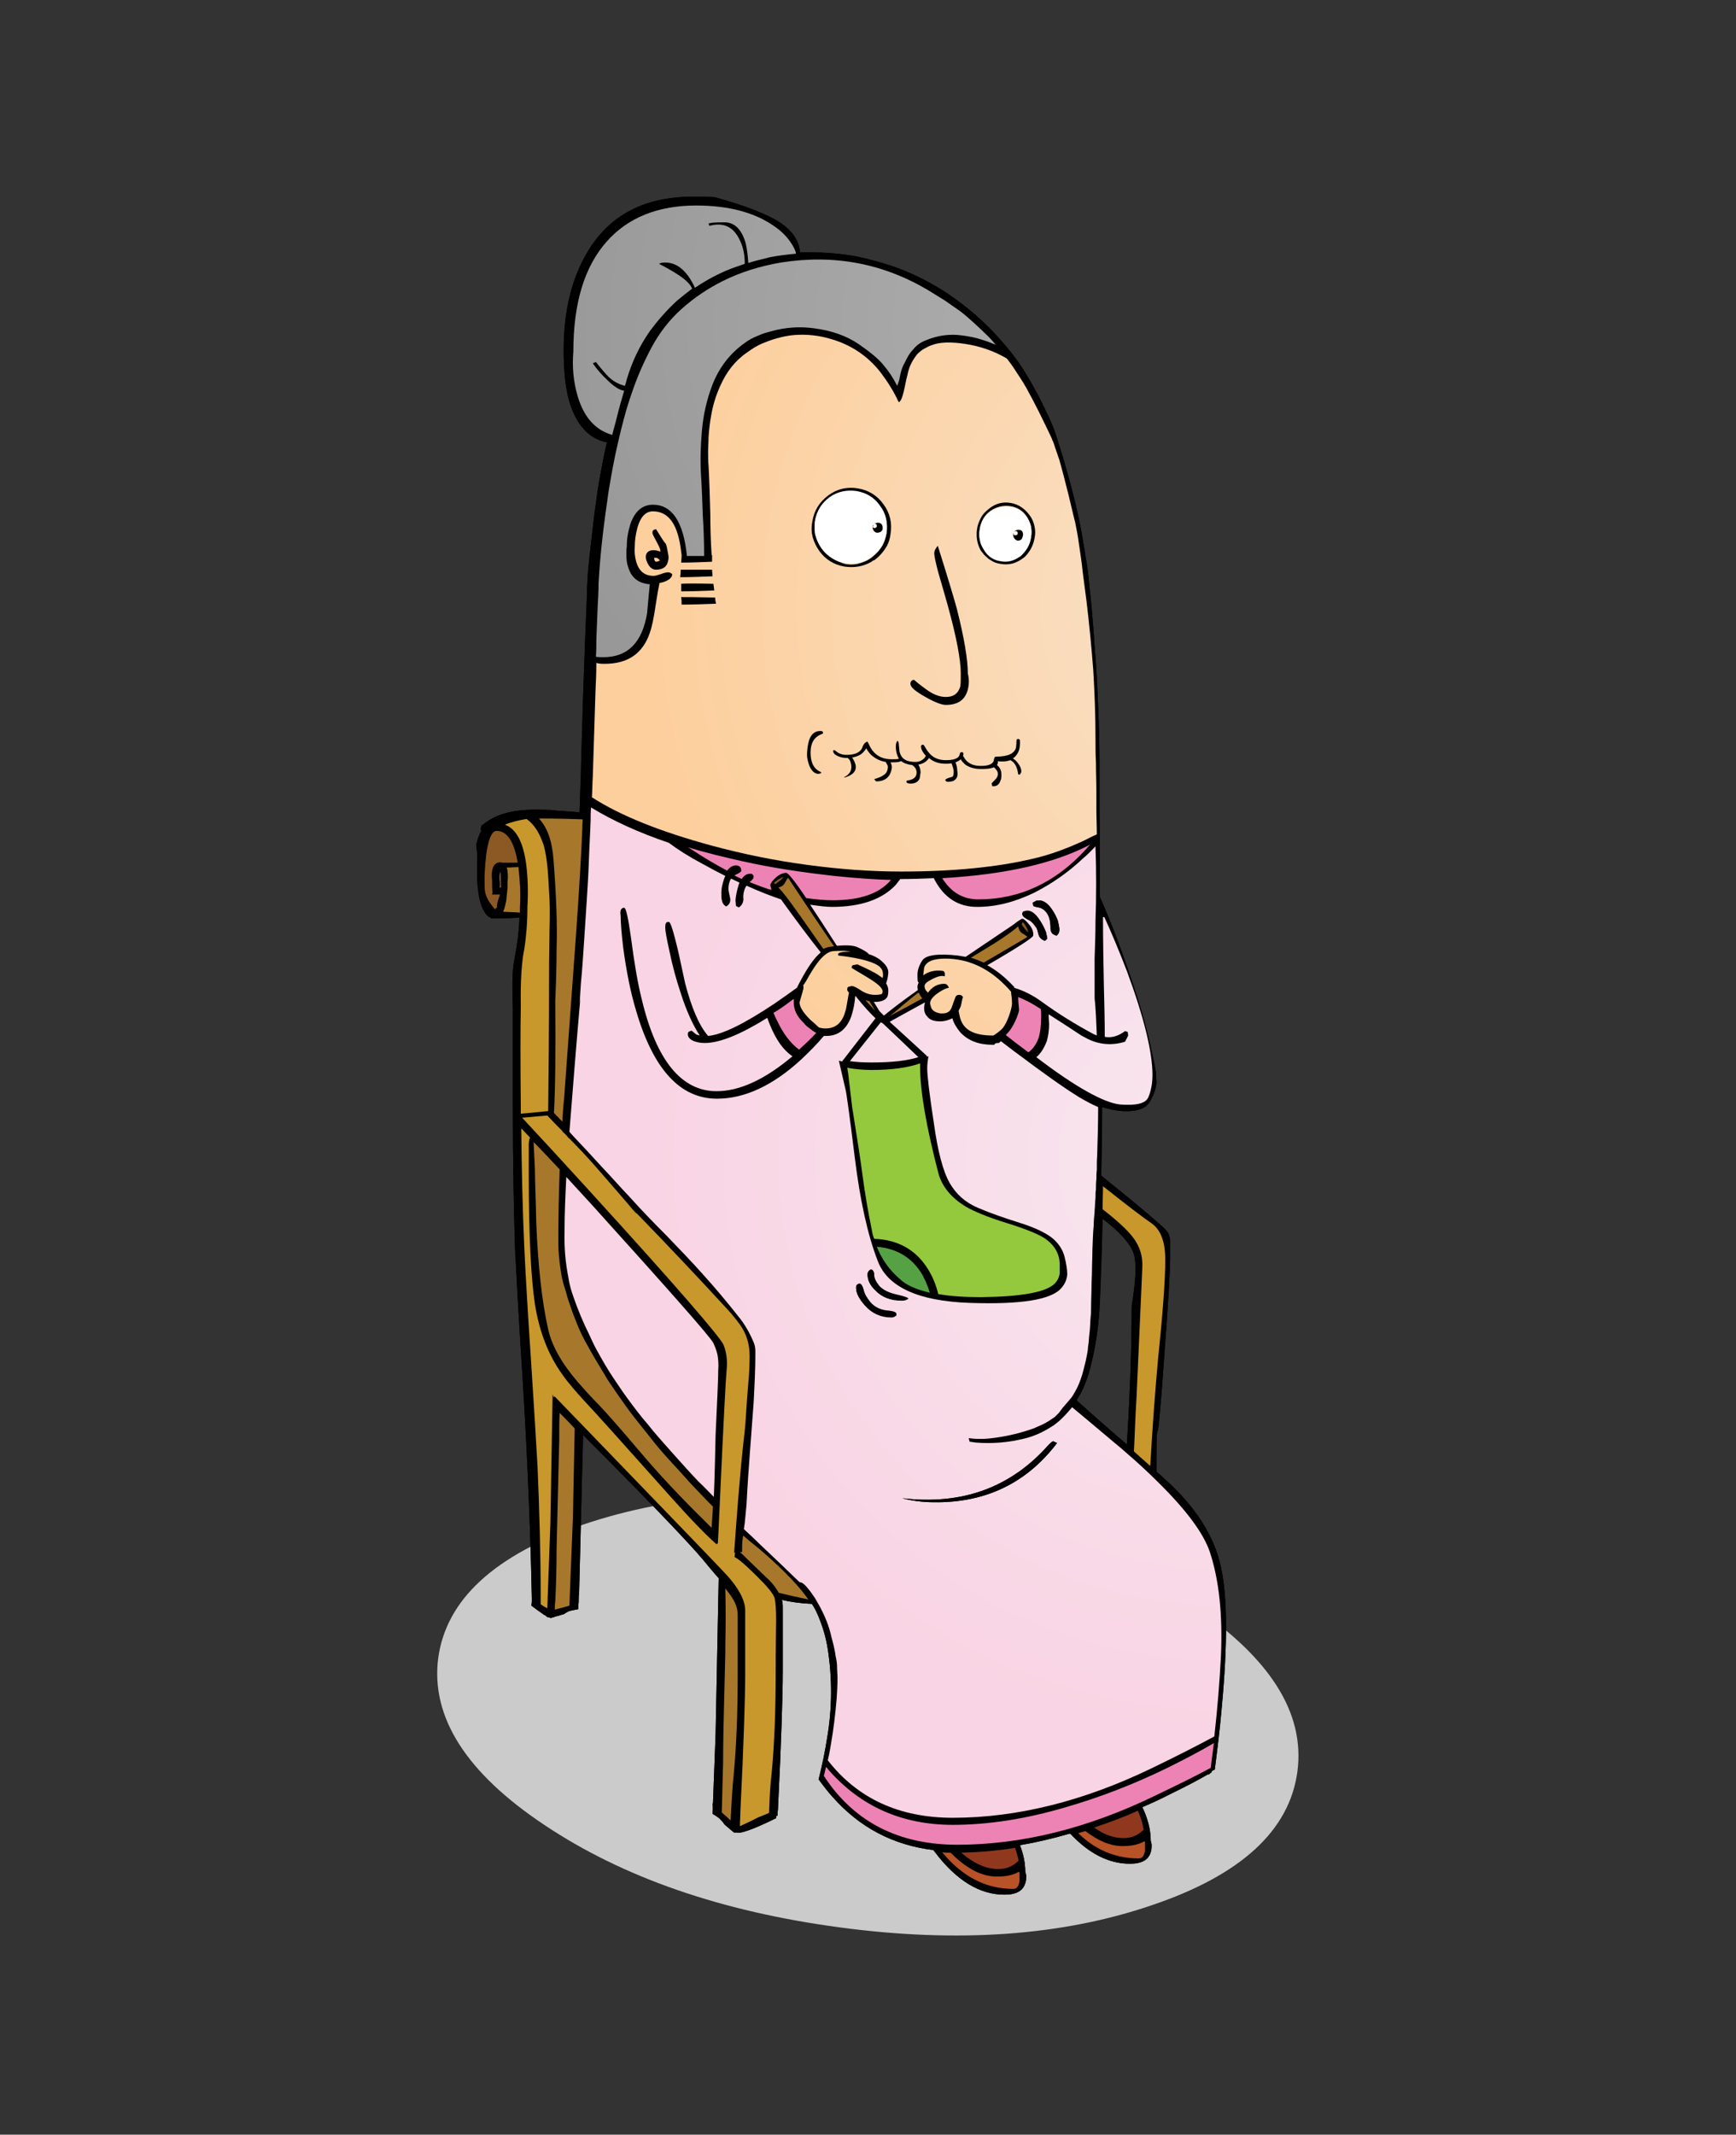 <?xml version="1.0" encoding="utf-8"?>
<!-- Generator: Adobe Illustrator 18.1.1, SVG Export Plug-In . SVG Version: 6.00 Build 0)  -->
<!DOCTYPE svg PUBLIC "-//W3C//DTD SVG 1.1//EN" "http://www.w3.org/Graphics/SVG/1.1/DTD/svg11.dtd">
<svg version="1.1" xmlns="http://www.w3.org/2000/svg" xmlns:xlink="http://www.w3.org/1999/xlink" x="0px" y="0px"
	 viewBox="0 0 393 483" enable-background="new 0 0 393 483" xml:space="preserve">
<rect x="0" y="0" width="393" height="483" fill="#333333" stroke="none"/>
<g id="ziutek_x5F_01">
</g>
<g id="ziutek_x5F_02">
</g>
<g id="ziutek_x5F_03">
</g>
<g id="ziutek_x5F_04">
</g>
<g id="ziutek_x5F_05">
</g>
<g id="ziutek_x5F_06">
</g>
<g id="ziutek_x5F_07">
</g>
<g id="ziutek_x5F_08">
</g>
<g id="ziutek_x5F_09">
</g>
<g id="ziutek_x5F_10">
</g>
<g id="lady_x5F_01">
</g>
<g id="Layer_13">
</g>
<g id="Layer_12">
</g>
<g id="Layer_14">
</g>
<g id="Layer_15">
</g>
<g id="Layer_16">
</g>
<g id="Layer_17">
</g>
<g id="Layer_18">
</g>
<g id="Layer_19">
	<g>
		<path fill="#CCCBCB" d="M99.2,375.2c1.8-13.3,12.8-23.4,33-30.3c20.2-6.8,43.8-8.5,70.6-5c26.9,3.5,49.1,11.3,66.9,23.2
			c17.8,11.9,25.8,24.5,24,37.8c-1.8,13.3-12.8,23.4-33,30.2c-20.2,6.9-43.8,8.6-70.6,5c-26.9-3.6-49.1-11.3-66.9-23.2
			C105.5,401.1,97.5,388.5,99.2,375.2z"/>
		<g>
			<path fill="none" d="M246.5,310.7c1.5-5.4,2.3-10.8,2.5-16.4c0.3-6.2,0.5-12.4,0.6-18.6c0.4,0.3,0.9,0.7,1.3,1
				c3.5,2.9,5.5,5.4,5.9,7.5c0.5,2.1,0.3,5.8-0.6,11.3c0,9.6-0.4,20-1.1,31.4c-3.4-3-7.2-6.4-11.4-10.1c0.3-0.5,0.6-1,0.9-1.5
				C245.4,313.9,246,312.3,246.5,310.7z"/>
			<path d="M108,197.7c0,2,0.2,3.8,0.5,5.5c0.6,2.6,1.5,4.1,2.7,4.5c0,0,0,0.1,0,0.1c0.2,0,0.3,0,0.4,0c0.1,0,0.3,0,0.4,0
				c0.1,0,0.2,0,0.3,0c2.3,0,4.1-0.1,5.3-0.2c-0.1,3.1-0.5,6.2-1.1,9.2c-0.3,1.5-0.5,3.4-0.5,5.6c0,1.3,0,3.2,0.1,5.7v22.7
				c0,12,0.2,22.6,0.5,31.8c0.3,5.7,0.7,13.3,1.3,22.8c1.2,18.2,2.1,37,2.5,56.3c0,0.2,0,0.3,0,0.5c0,0.1,0,0.4-0.1,1.1
				c0.9,0.7,1.9,1.4,2.9,2.1c0.3,0.1,0.5,0.3,0.7,0.5c0.3,0,0.5,0.1,0.8,0.2c0.3-0.1,0.5-0.2,0.8-0.2c0,0,0,0,0-0.1
				c0.6-0.1,1.3-0.3,2.2-0.6c0.3-0.2,0.6-0.4,1-0.6c0.5-0.2,1.3-0.3,2.2-0.5c0-0.5,0-1,0.1-1.6c0-0.1,0-0.2,0-0.3c0,0,0,0,0,0
				c0-0.6,0-1.2,0.1-1.8c0.1-3.9,0.2-7.8,0.3-11.7c0.1-4.1,0.2-8.3,0.3-12.4c0.1-3.9,0.2-7.8,0.3-11.6c1.4,1.4,2.8,2.8,4.3,4.3
				c12.1,12.2,19.6,20.1,22.5,23.5c1.6,1.9,2.9,3.5,3.9,4.6l-0.7,35.2l-0.6,15.8v0c0,0-0.1-0.1-0.1-0.1c0.1,0.7,0.1,1.5,0,2.4
				c0.5,0.3,1,0.6,1.5,1c0.5,0.5,0.9,0.9,1.2,1.4c1.5,1.3,2.2,1.9,2.3,1.9l0.3-0.1c0.1,0,0.3,0.1,0.5,0.1c1,0,3.3-0.8,6.7-2.4
				c0.7-0.3,1.4-0.7,1.9-0.9c0-0.1,0-0.3,0-0.5c0.1,0,0.2,0,0.3-0.1c0-0.4,0-0.8,0.1-1.2c0.8-16.1,1.1-26.5,1.1-31.3v-14.4
				c0-0.6,0-1.3-0.2-1.9c2.1,0.5,4.4,0.8,6.8,0.9c0.6,0.9,1.1,1.9,1.5,2.9c1,2.4,1.7,4.8,2.1,7.4c1,6.5,1,13.1-0.1,19.7
				c-0.5,3.3-1.2,6.6-2,9.8c0.1,0.1,0.3,0.1,0.3,0.3c0.9,1.2,1.8,2.4,2.9,3.6c6.1,6.9,13.7,10.9,22.8,12c0.1,0.2,0.2,0.3,0.3,0.4
				c4.9,6.5,10.2,9.7,15.8,9.7c2.7,0,4.2-0.9,4.7-2.6c0.2-0.5,0.2-1.1,0.2-1.8c-0.1-0.5-0.2-0.8-0.2-0.8c0-1.9-0.4-3.9-1.2-6
				c3.6-0.6,7.4-1.5,11.2-2.6c0.1,0,0.1,0,0.2,0c4.2,4.5,8.7,6.8,13.5,6.8c2.7,0,4.2-0.9,4.7-2.6c0.2-0.5,0.2-1.1,0.2-1.8
				c-0.1-0.5-0.2-0.8-0.2-0.8c0-2.4-0.6-4.9-1.9-7.6c2.1-0.9,4.3-1.9,6.4-3c3.1-1.5,6-3,8.6-4.5c0,0.1,0,0.1,0,0.2c0,0,0,0,0,0
				c0.1-0.2,0.3-0.3,0.4-0.4c0,0,0,0,0,0c0.1-0.1,0.2-0.1,0.3-0.2c0-0.1,0-0.1,0-0.2c0.2-0.2,0.4-0.3,0.7-0.4
				c0.6-4.7,1.2-9.5,1.6-14.3c1.3-14,1.3-24.5-0.2-31.5c-1.5-7-5.7-13.7-12.9-20.1c-0.5-0.5-1.1-1-1.7-1.5c0-1,0-2,0-3
				c0-4.4,0.1-6.5,0.3-6.3c0.1,0.2,0.7-5.6,1.5-17.4c0.9-11.8,1.3-19,1.3-21.7c0-2.3,0-3.7,0-3.9c-0.1-0.9-0.3-1.6-0.8-2.2
				c-0.4-0.5-1.3-1.3-2.7-2.5c-2.3-2-4.6-3.9-6.8-5.7c-1.4-1.1-3.2-2.6-5.3-4.3c0.1-5.2,0.2-10.4,0.2-15.5c1.6,0.5,3.2,0.8,4.6,0.9
				c3.3,0.2,5.4-0.6,6.3-2.3c0.9-1.7,1.4-3.1,1.4-4.3c-0.1-1.1-0.1-1.7-0.1-1.9c0-0.5-0.5-2.9-1.5-7.3c-1.2-5.4-3.5-12.8-7-22.3
				c-1.7-4.5-3.1-7.9-4.2-10.3c0-6.8,0-13.5-0.1-20.3c0-3,0-5.9,0-8.9c0-4.6-0.1-9.2-0.3-13.8c-0.2-4.6-0.4-9.2-0.8-13.8
				c-0.3-4.6-0.7-9.2-1.2-13.8c-0.2-2.1-0.4-4.1-0.8-6.1c-0.3-2.1-0.7-4.1-1-6.1c-0.4-2.2-0.9-4.4-1.4-6.5c-0.7-2.9-1.5-5.8-2.3-8.6
				c-0.6-2.1-1.3-4.2-1.9-6.2c-0.1-0.3-0.2-0.6-0.3-0.9c-0.3-0.9-0.7-1.9-1.1-2.8c-0.8-1.8-1.7-3.6-2.6-5.4
				c-0.9-1.6-1.7-3.2-2.7-4.8c-1.4-2.4-3-4.6-4.8-6.7c-3.4-4.1-7.2-7.6-11.5-10.7c-3.9-2.8-8.1-5.1-12.6-6.8
				c-3.2-1.2-6.5-2.1-9.8-2.8c-3.4-0.6-6.9-0.9-10.4-0.9c-0.8,0-1.6,0-2.3,0c-0.2-2.6-1.7-4.9-4.6-6.8c-2.8-1.8-7.6-3.7-14.4-5.6
				c0-0.1-1.7-0.2-5.2-0.2c-10.9,0-18.9,4.1-23.9,12.5c-3.6,6-5.4,13.4-5.4,22.3c0,4.6,0.4,8.3,1.2,11.3c1.6,5.5,4.5,8.7,8.6,9.5
				c-0.4,1.7-0.8,3.4-1.1,5.2c-0.2,1.1-0.4,2.1-0.6,3.2c-0.3,1.8-0.6,3.6-0.8,5.4c-0.3,1.8-0.5,3.7-0.7,5.5
				c-0.3,2.3-0.5,4.5-0.8,6.9c-0.1,1-0.2,2.1-0.3,3.2c-0.1,1.1-0.1,2.2-0.2,3.3c0,0.5,0,1,0,1.6c0,0.7-0.1,1.3-0.1,2
				c-0.1,2.4-0.2,4.8-0.3,7.2c-0.2,5.5-0.4,11.1-0.6,16.7c-0.1,4.9-0.3,9.7-0.4,14.6c-0.1,3-0.2,5.9-0.3,8.9
				c-1.6-0.1-3.5-0.3-5.5-0.4c0-0.1-1.5-0.2-4.6-0.2c-4.6,0-8.2,0.9-10.7,2.6c-0.5,0.3-0.9,0.7-1.4,1c0,0.1,0,0.2-0.1,0.3
				c0,0.3-0.1,0.5-0.1,0.7c0.1,0,0.2,0.1,0.2,0.1c-0.5,0.8-0.9,2-1.2,3.3C108.2,193.5,108,195.5,108,197.7z M243.7,316.8
				c0.3-0.5,0.6-1,0.9-1.5c0.8-1.5,1.4-3.1,1.9-4.7c1.5-5.4,2.3-10.8,2.5-16.4c0.3-6.2,0.5-12.4,0.6-18.6c0.4,0.3,0.9,0.7,1.3,1
				c3.5,2.9,5.5,5.4,5.9,7.5c0.5,2.1,0.3,5.8-0.6,11.3c0,9.6-0.4,20-1.1,31.4C251.7,323.9,247.9,320.6,243.7,316.8z"/>
		</g>
		<g>
			<path fill="none" d="M193.5,225.2C193.6,225.2,193.6,225.2,193.5,225.2L193.5,225.2C193.5,225.2,193.5,225.2,193.5,225.2z"/>
			<path fill="none" d="M166.1,197.7c0,0,0.1-0.1,0.1-0.1L166.1,197.7C166.1,197.7,166.1,197.7,166.1,197.7z"/>
			<path fill="none" d="M169.6,199.3c0,0,0.1-0.1,0.1-0.1L169.6,199.3C169.6,199.3,169.6,199.3,169.6,199.3z"/>
			<path fill="none" d="M229.6,223.4c0.1,0,0.1-0.1,0.1-0.1L229.6,223.4C229.7,223.5,229.6,223.5,229.6,223.4z"/>
			<path fill="none" d="M207.9,222.1C207.9,222.1,207.9,222.1,207.9,222.1l-0.2-0.1C207.8,222.1,207.9,222.1,207.9,222.1z"/>
			<path fill="none" d="M229.6,223.9c-0.1,0-0.2,0-0.3,0c0.1-0.1,0.1-0.2,0.2-0.3C229.5,223.7,229.6,223.8,229.6,223.9z"/>
			<path fill="none" d="M249.6,207.2C249.6,207.2,249.6,207.1,249.6,207.2C249.6,207.1,249.6,207.2,249.6,207.2
				c0.1,0.1,0.2,0.3,0.3,0.4h-0.3C249.6,207.5,249.6,207.3,249.6,207.2z"/>
			<path fill="none" d="M230.7,423.5c0,0.1,0,0.1,0,0.2V423.5C230.6,423.5,230.7,423.5,230.7,423.5z"/>
			<path fill="none" d="M256.8,284.3c0.5,2.1,0.3,5.8-0.6,11.3c0,9.6-0.4,20-1.1,31.4c-3.4-3-7.2-6.4-11.4-10.1
				c0.3-0.5,0.6-1,0.9-1.5c0.8-1.5,1.4-3.1,1.9-4.7c1.5-5.4,2.3-10.8,2.5-16.4c0.3-6.2,0.5-12.4,0.6-18.6c0.4,0.3,0.9,0.7,1.3,1
				C254.4,279.7,256.4,282.2,256.8,284.3z"/>
			<path fill="none" d="M259.1,416.5c0,0.1,0,0.1,0,0.2V416.5C259,416.6,259.1,416.5,259.1,416.5z"/>
			<path fill="none" d="M168.2,347.4C168.2,347.5,168.3,347.5,168.2,347.4v0.2C168.2,347.5,168.2,347.5,168.2,347.4z"/>
			<path fill="none" d="M162.1,348.8c0.1,0.1,0.2,0.2,0.3,0.3l-0.2,0.2C162.1,349.2,162.1,349,162.1,348.8z"/>
			<path fill="none" d="M166.4,351.3C166.4,351.3,166.4,351.3,166.4,351.3l-0.2,0C166.2,351.3,166.3,351.3,166.4,351.3z"/>
			<path fill="none" d="M174.4,200c0,0,0,0.1,0,0.2l0-0.3C174.4,199.9,174.4,199.9,174.4,200z"/>
			<path fill="none" d="M125.2,316.3c0,0,0-0.1,0-0.1l0.3-0.1C125.4,316.2,125.3,316.3,125.2,316.3z"/>
			<path d="M108,197.7c0,2,0.2,3.8,0.5,5.5c0.6,2.6,1.5,4.1,2.7,4.5c0,0,0,0.1,0,0.1c0.2,0,0.3,0,0.4,0c0.1,0,0.3,0,0.4,0
				c0.1,0,0.2,0,0.3,0c2.3,0,4.1-0.1,5.3-0.2c-0.1,3.1-0.5,6.2-1.1,9.2c-0.3,1.5-0.5,3.4-0.5,5.6c0,1.3,0,3.2,0.1,5.7v22.7
				c0,12,0.2,22.6,0.5,31.8c0.3,5.7,0.7,13.3,1.3,22.8c1.2,18.2,2.1,37,2.5,56.3c0,0.2,0,0.3,0,0.5c0,0.1,0,0.4-0.1,1.1
				c0.9,0.7,1.9,1.4,2.9,2.1c0.3,0.1,0.5,0.3,0.7,0.5c0.3,0,0.5,0.1,0.8,0.2c0.3-0.1,0.5-0.2,0.8-0.2c0,0,0,0,0-0.1
				c0.6-0.1,1.3-0.3,2.2-0.6c0.3-0.2,0.6-0.4,1-0.6c0.5-0.2,1.3-0.3,2.2-0.5c0-0.5,0-1,0.1-1.6c0-0.1,0-0.2,0-0.3c0,0,0,0,0,0
				c0-0.6,0-1.2,0.1-1.8c0.1-3.9,0.2-7.8,0.3-11.7c0.1-4.1,0.2-8.3,0.3-12.4c0.1-3.9,0.2-7.8,0.3-11.6c1.4,1.4,2.8,2.8,4.3,4.3
				c12.1,12.2,19.6,20.1,22.5,23.5c1.6,1.9,2.9,3.5,3.9,4.6l-0.7,35.2l-0.6,15.8v0c0,0-0.1-0.1-0.1-0.1c0.1,0.7,0.1,1.5,0,2.4
				c0.5,0.3,1,0.6,1.5,1c0.5,0.5,0.9,0.9,1.2,1.4c1.5,1.3,2.2,1.9,2.3,1.9l0.3-0.1c0.1,0,0.3,0.1,0.5,0.1c1,0,3.3-0.8,6.7-2.4
				c0.7-0.3,1.4-0.7,1.9-0.9c0-0.1,0-0.3,0-0.5c0.1,0,0.2,0,0.3-0.1c0-0.4,0-0.8,0.1-1.2c0.8-16.1,1.1-26.5,1.1-31.3v-14.4
				c0-0.6,0-1.3-0.2-1.9c2.1,0.5,4.4,0.8,6.8,0.9c0.6,0.9,1.1,1.9,1.5,2.9c1,2.4,1.7,4.8,2.1,7.4c1,6.5,1,13.1-0.1,19.7
				c-0.5,3.3-1.2,6.6-2,9.8c0.1,0.1,0.3,0.1,0.3,0.3c0.9,1.2,1.8,2.4,2.9,3.6c6.1,6.9,13.7,10.9,22.8,12c0.1,0.2,0.2,0.3,0.3,0.4
				c4.9,6.5,10.2,9.7,15.8,9.7c2.7,0,4.2-0.9,4.7-2.6c0.2-0.5,0.2-1.1,0.2-1.8c-0.1-0.5-0.2-0.8-0.2-0.8c0-1.9-0.4-3.9-1.2-6
				c3.6-0.6,7.4-1.5,11.2-2.6c0.1,0,0.1,0,0.2,0c4.2,4.5,8.7,6.8,13.5,6.8c2.7,0,4.2-0.9,4.7-2.6c0.2-0.5,0.2-1.1,0.2-1.8
				c-0.1-0.5-0.2-0.8-0.2-0.8c0-2.4-0.6-4.9-1.9-7.6c2.1-0.9,4.3-1.9,6.4-3c3.1-1.5,6-3,8.6-4.5c0,0.1,0,0.1,0,0.2c0,0,0,0,0,0
				c0.1-0.2,0.3-0.3,0.4-0.4c0,0,0,0,0,0c0.1-0.1,0.2-0.1,0.3-0.2c0-0.1,0-0.1,0-0.2c0.2-0.2,0.4-0.3,0.7-0.4
				c0.6-4.7,1.2-9.5,1.6-14.3c1.3-14,1.3-24.5-0.2-31.5c-1.5-7-5.7-13.7-12.9-20.1c-0.5-0.5-1.1-1-1.7-1.5c0-1,0-2,0-3
				c0-4.4,0.1-6.5,0.3-6.3c0.1,0.2,0.7-5.6,1.5-17.4c0.9-11.8,1.3-19,1.3-21.7c0-2.3,0-3.7,0-3.9c-0.1-0.9-0.3-1.6-0.8-2.2
				c-0.4-0.5-1.3-1.3-2.7-2.5c-2.3-2-4.6-3.9-6.8-5.7c-1.4-1.1-3.2-2.6-5.3-4.3c0.1-5.2,0.2-10.4,0.2-15.5c1.6,0.5,3.2,0.8,4.6,0.9
				c3.3,0.2,5.4-0.6,6.3-2.3c0.9-1.7,1.4-3.1,1.4-4.3c-0.1-1.1-0.1-1.7-0.1-1.9c0-0.5-0.5-2.9-1.5-7.3c-1.2-5.4-3.5-12.8-7-22.3
				c-1.7-4.5-3.1-7.9-4.2-10.3c0-6.8,0-13.5-0.1-20.3c0-3,0-5.9,0-8.9c0-4.6-0.1-9.2-0.3-13.8c-0.2-4.6-0.4-9.2-0.8-13.8
				c-0.3-4.6-0.7-9.2-1.2-13.8c-0.2-2.1-0.4-4.1-0.8-6.1c-0.3-2.1-0.7-4.1-1-6.1c-0.4-2.2-0.9-4.4-1.4-6.5c-0.7-2.9-1.5-5.8-2.3-8.6
				c-0.6-2.1-1.3-4.2-1.9-6.2c-0.1-0.3-0.2-0.6-0.3-0.9c-0.3-0.9-0.7-1.9-1.1-2.8c-0.8-1.8-1.7-3.6-2.6-5.4
				c-0.9-1.6-1.7-3.2-2.7-4.8c-1.4-2.4-3-4.6-4.8-6.7c-3.4-4.1-7.2-7.6-11.5-10.7c-3.9-2.8-8.1-5.1-12.6-6.8
				c-3.2-1.2-6.5-2.1-9.8-2.8c-3.4-0.6-6.9-0.9-10.4-0.9c-0.8,0-1.6,0-2.3,0c-0.2-2.6-1.7-4.9-4.6-6.8c-2.8-1.8-7.6-3.7-14.4-5.6
				c0-0.1-1.7-0.2-5.2-0.2c-10.9,0-18.9,4.1-23.9,12.5c-3.6,6-5.4,13.4-5.4,22.3c0,4.6,0.4,8.3,1.2,11.3c1.6,5.5,4.5,8.7,8.6,9.5
				c-0.4,1.7-0.8,3.4-1.1,5.2c-0.2,1.1-0.4,2.1-0.6,3.2c-0.3,1.8-0.6,3.6-0.8,5.4c-0.3,1.8-0.5,3.7-0.7,5.5
				c-0.3,2.3-0.5,4.5-0.8,6.9c-0.1,1-0.2,2.1-0.3,3.2c-0.1,1.1-0.1,2.2-0.2,3.3c0,0.5,0,1,0,1.6c0,0.7-0.1,1.3-0.1,2
				c-0.1,2.4-0.2,4.8-0.3,7.2c-0.2,5.5-0.4,11.1-0.6,16.7c-0.1,4.9-0.3,9.7-0.4,14.6c-0.1,3-0.2,5.9-0.3,8.9
				c-1.6-0.1-3.5-0.3-5.5-0.4c0-0.1-1.5-0.2-4.6-0.2c-4.6,0-8.2,0.9-10.7,2.6c-0.5,0.3-0.9,0.7-1.4,1c0,0.1,0,0.2-0.1,0.3
				c0,0.3-0.1,0.5-0.1,0.7c0.1,0,0.2,0.1,0.2,0.1c-0.5,0.8-0.9,2-1.2,3.3C108.2,193.5,108,195.5,108,197.7z M131.9,185.4
				c-0.3,8.7-0.9,17.4-1.5,26.1c-0.9,12.3-1.8,24.7-2.7,37.1c-0.2,1.7-0.3,3.5-0.4,5.2c-0.6-0.7-1.3-1.3-1.9-2
				c0.3-4.9,0.4-13.3,0.3-25.3c0.2-4.6,0.3-8.5,0.3-11.6c0.2-5.8-0.1-12.7-0.7-20.4c-0.3-4.2-1.4-7.3-3.3-9.3
				C126.2,185.2,129.5,185.3,131.9,185.4z M180.2,57.5c-2,0.2-3.9,0.4-5.9,0.8c-1.6,0.3-3.3,0.7-4.9,1.2c-0.1-1.7-0.3-3.2-0.6-4.5
				c-0.9-3.1-2.5-4.7-4.8-4.7c-2.2,0-3.3,0.1-3.6,0.3l0.2,0.5c3.3-0.9,5.6,0.3,7,3.5c0.7,1.5,1,3.2,1,5.1c-0.9,0.3-1.7,0.6-2.6,0.9
				c-2.7,1-5.2,2.3-7.6,3.8c-0.4,0.3-0.7,0.5-1.1,0.7c-0.2-0.5-0.4-0.9-0.7-1.4c-1.6-2.8-3.6-4.3-6-4.3c-0.7,0-1.1,0.1-1.4,0.3
				c3.3,1.7,5.5,3.1,6.6,4.3c0.4,0.4,0.7,0.9,0.9,1.3c-1.2,0.9-2.3,1.8-3.4,2.7c-2.3,2.1-4.3,4.4-6.1,6.8c-2.4,3.4-4.1,7-5.3,11
				c-0.1,0.5-0.3,1-0.4,1.5c-1.3-0.3-2.5-0.9-3.7-2c-0.5-0.5-1.5-1.6-2.9-3.4l-0.7,0.3c0.8,1.2,1.9,2.5,3.3,3.8
				c1.5,1.5,2.8,2.3,3.8,2.4c-0.6,2.1-1.2,4.1-1.7,6.2c-0.3,1.3-0.7,2.5-1,3.8c-3.9-1.1-6.5-4.1-7.9-9c-0.9-3.2-1.2-6.5-0.9-9.9
				c0-10.9,2.5-19.2,7.6-24.9c4.8-5.4,11.6-8.1,20.2-8.1c7.4,0,13.3,1.6,17.7,4.7c1.6,1.1,2.9,2.4,3.8,3.8
				C179.7,56.1,180.1,56.9,180.2,57.5z M225.4,77.9c-1-0.4-2-0.8-3-1.1c-1.5-0.4-3-0.7-4.5-0.9c-2.8-0.4-5.6,0-8.2,1.1
				c-1.1,0.4-2.1,1.1-2.9,2.1c-0.5,0.5-0.9,1.1-1.3,1.8c-0.2,0.4-0.4,0.8-0.6,1.2c-0.6,1-0.9,2.1-1.1,3.2c-0.1,0.7-0.3,1.3-0.6,2
				c-0.9-1.8-1.9-3.3-3.1-4.7c-1.1-1.4-3.1-3-5.7-4.8c-2.7-1.8-6-3-9.9-3.5c-2.8-0.4-5.6-0.3-8.4,0.3c-0.8,0.2-1.6,0.4-2.3,0.6
				c-0.8,0.2-1.5,0.5-2.2,0.8c-1,0.4-2,0.9-2.9,1.6c-3.4,2.4-5.8,5.6-7.3,9.4c-1.3,3.4-2.1,6.9-2.4,10.5c-0.3,3.4-0.4,6.7-0.2,10.1
				c0.2,3,0.3,6,0.4,9c0.2,3.1,0.3,6.2,0.3,9.2c-1.6,0-2.9,0-3.9,0c0-0.1,0-0.1,0-0.1c-0.8-7.7-3.4-11.5-7.7-11.5
				c-2.4,0-4.1,1.5-5.1,4.4c-0.5,1.6-0.8,3.2-0.8,5c-0.1,0.7-0.1,1.3-0.1,1.8c0,1.1,0.1,2.1,0.4,2.9c0.7,2.4,2.3,3.7,4.9,3.9
				c-0.4,4.2-0.6,6.3-0.6,6.5c-1.1,6.7-4.4,10-9.9,10c-0.6,0-1.2,0-1.7-0.1c0.1-1.3,0.1-2.6,0.1-3.9c0.1-2.4,0.2-4.9,0.3-7.4
				c0.1-1.8,0.2-3.5,0.2-5.3c0.2-3.5,0.5-7,0.9-10.5c0.4-3.5,0.9-7,1.4-10.5c0.6-3.5,1.2-7,2-10.4c0.9-4,1.9-7.9,3.2-11.6
				c1.2-3.6,2.7-7,4.5-10.4c1.8-3.3,4-6.2,6.8-8.7c2.8-2.5,5.9-4.6,9.3-6.3c4.2-2.1,8.6-3.4,13.2-4.2c12.1-1.9,23.3,0.2,33.7,6.5
				c1.1,0.7,2.3,1.4,3.4,2.1c1.1,0.8,2.2,1.5,3.3,2.3c1.1,0.8,2.1,1.7,3.1,2.6c1.2,1.1,2.4,2.2,3.6,3.4
				C224.4,76.8,224.9,77.3,225.4,77.9z M248,183c0,1.9,0.1,3.7,0.1,5.6c-1.1,0.7-2,1.3-2.7,1.6c-4.1,1.9-8,3.3-11.6,4.1
				c-8,1.9-17.9,2.9-29.8,2.9c-6.7,0-13.8-0.5-21.2-1.5c-7.5-1-14.8-2.5-21.8-4.4c-11.4-3.1-20.5-6.7-27-10.9
				c0.1-1.6,0.1-3.2,0.2-4.8c0.1-3.2,0.2-6.3,0.3-9.5c0.1-3.2,0.2-6.3,0.3-9.5c0.1-2.2,0.2-4.4,0.2-6.6c0.7,0.2,1.3,0.2,1.9,0.2
				c5.2,0,8.6-2.3,10.2-7c0.5-1.4,0.9-3.4,1.3-6.1c0.4-2.6,0.7-4.3,0.9-5.2c0.8-0.1,1.5-0.4,2-0.7c0.5-0.3,0.8-0.7,0.9-1.2
				c-0.1-0.1-0.1-0.2-0.3-0.3c-0.1-0.1-0.4-0.2-0.7-0.2c-0.3,0-0.8,0.1-1.6,0.4c-0.9,0.3-1.4,0.4-1.6,0.4c-2.1,0-3.4-1.1-4-3.3
				c-0.3-1.1-0.4-2.2-0.3-3.3c0-1.4,0.2-2.8,0.6-4.3c0.7-2.5,1.9-3.7,3.5-3.7c3.6,0,5.7,3,6.4,9.1c0,0.3,0.1,0.5,0.1,0.8
				c0,0,0,0,0,0c0,0.1,0,0.3,0,0.4c0,0.4-0.1,0.9-0.1,1.3c2.3,0,4.7-0.1,7-0.2c0-0.5,0-1,0-1.5c-0.1,0-0.1,0-0.1,0
				c-0.2-3.1-0.3-6.2-0.3-9.3c-0.1-3.6-0.2-7.3-0.4-10.9c-0.1-1.1-0.1-2.1-0.1-3.2c0-1.1,0.1-2.1,0.1-3.2c0.1-1.7,0.3-3.4,0.6-5
				c0.4-2.4,1.1-4.6,2.1-6.8c1.4-3.1,3.3-5.6,6.1-7.5c1.1-0.8,2.2-1.5,3.4-2c1-0.4,2-0.8,3.1-1.1c1.4-0.4,2.8-0.7,4.2-0.8
				c2.8-0.2,5.5,0.1,8.2,0.9c4.5,1.3,8.3,3.8,11.2,7.5c1.6,2.1,3,4.3,4.1,6.7c0.2,0.2,0.4-0.1,0.7-0.7c0.3-0.7,0.6-2,1-4
				c0.1-0.6,0.3-1.1,0.4-1.7c0.3-1.4,0.9-2.7,1.8-3.9c0.3-0.5,0.8-0.9,1.3-1.3c0.4-0.3,0.8-0.5,1.2-0.7c0.5-0.3,1.1-0.5,1.7-0.7
				c1-0.3,2.1-0.4,3.1-0.4c1.3,0,2.5,0.1,3.8,0.3c3.4,0.5,6.6,1.6,9.5,3.3c0.9,1.1,1.7,2.3,2.4,3.4c1,1.5,1.9,2.9,2.7,4.5
				c0.8,1.4,1.5,2.9,2.3,4.4c0.7,1.4,1.3,2.7,2,4.1c0.3,0.6,0.5,1.1,0.8,1.7c0,0.1,0.1,0.2,0.1,0.3c0.3,0.6,0.5,1.2,0.7,1.9
				c0.3,0.9,0.6,1.7,0.9,2.6c0.8,2.8,1.5,5.6,2.2,8.4c0.5,2,0.9,3.9,1.4,5.8c0.3,1.5,0.6,3,0.8,4.5c0.3,2.2,0.7,4.5,0.9,6.7
				c0.3,2.3,0.6,4.6,0.9,6.9c0.6,5.1,1.1,10.2,1.5,15.4c0.3,5.1,0.5,10.2,0.5,15.3c0,1.8,0,3.7,0.1,5.5c0,2.2,0.1,4.4,0.1,6.6
				C248,180.3,248,181.6,248,183z M167.6,196.6c0-0.2,0-0.4-0.1-0.7c-0.2,0-0.4,0-0.9-0.2c-0.8,0-1.5,0.4-2.1,1.2
				c-2.6-1.4-5.2-2.9-7.9-4.7c-0.3-0.2-0.6-0.4-1-0.6c3.9,1.2,8,2.2,12.5,3.2c6.7,1.5,13.6,2.5,20.7,3.3c4.8,0.5,9.1,0.8,12.8,0.9
				c-2.6,3.1-7,4.6-13.2,4.6c-1.9,0-3.9-0.2-6-0.5c-2.6-3.9-4.1-5.7-4.5-5.7c-0.8,0-1.7,0.4-2.5,1.2c-0.6,0.5-0.9,1-1.1,1.4
				c0,0.1,0,0.1,0,0.2c0,0,0,0.1,0,0.2c0.1,0.3,0.2,0.6,0.2,0.9c0.1,0,0.1,0.1,0.1,0.1c-0.2-0.1-0.5-0.2-0.7-0.2
				c-1.4-0.5-2.8-1-4.3-1.6c0,0-0.1,0-0.1,0c0,0,0.1-0.1,0.1-0.1c0.5-0.4,0.8-0.8,0.8-1c0-0.3,0-0.4,0-0.4c-0.1,0-0.1-0.1-0.2-0.2
				l-0.1-0.1c0-0.1-0.2-0.1-0.5-0.1c-0.7,0-1.4,0.4-1.9,1.2c-0.5-0.3-1.1-0.5-1.6-0.8c0,0,0,0-0.1,0c0,0,0.1-0.1,0.1-0.1
				C167.2,197.1,167.6,196.8,167.6,196.6z M182.2,223.3c0-0.2,0-0.4-0.1-0.5c0.3-0.6,0.6-1.2,1-1.9c2.1-3.7,3.9-5.6,5.6-5.7
				c1.6-0.1,2.9-0.1,3.9,0.1c-2.2,0-3.2,0.3-2.8,0.9c5.1,0.6,8.2,1.5,9.4,2.6c0.5,0.5,0.7,1,0.7,1.8c0,0.2,0,0.4-0.1,0.7
				c-0.2-0.2-0.4-0.3-0.7-0.5c-0.9-0.7-2.6-1.5-5-2.6l-1.1,0.2c0,0,0,0.1-0.1,0.1c0,0-0.1,0.2-0.1,0.5c0,0,1.1,0.7,3.5,2.1
				c2.3,1.4,3.5,2.4,3.5,3.2c0,0.3-0.1,0.6-0.2,0.6c-0.2,0.1-0.7,0.2-1.5,0.2c-1.1,0-2.1-0.3-3.2-1c-1-0.7-1.7-1-2.1-1l-0.8,0.2
				c0,0,0,0.1-0.1,0.1c0,0-0.1,0.2-0.1,0.5c0,0.2,0.1,0.4,0.4,0.7c-0.1,0.3-0.1,0.6-0.2,1c-0.3,1.6-0.4,2.6-0.6,3.1
				c-0.7,2.7-2.2,4-4.5,4c-0.6,0-1.1-0.1-1.5-0.2c-0.6-0.6-1.3-1.2-2-1.8c-1.6-1.6-2.4-2.9-2.4-3.9
				C181.8,224.7,182.2,223.6,182.2,223.3z M179.6,226.5c0,1.8,0.8,3.5,2.4,4.9c0.3,0.4,0.7,0.8,1.3,1.2c0.5,0.4,1,0.8,1.5,1
				c-1.3,1.4-2.6,2.6-3.9,3.8c-1.9-1.4-3.6-3.6-5-6.6c-0.3-0.5-0.5-1.1-0.8-1.7c0.3-0.2,0.6-0.4,0.8-0.5c1.4-0.9,2.6-1.8,3.8-2.7
				C179.7,226.2,179.6,226.4,179.6,226.5z M197.8,280.4c-0.2-0.6-0.3-1.2-0.5-1.9c-0.9-4.4-1.6-8.5-2.1-12.3
				c-0.5-3.8-1.3-9-2.4-15.8c-0.4-3.3-0.7-5.8-0.9-7.6c-0.1-0.4-0.1-0.8-0.2-1.2c1.6,0.3,3.5,0.5,5.5,0.5c4.5,0,8.2-0.5,11-1.5
				c0,0.3,0,0.5,0,0.8c0,5.5,1.4,13.6,4.2,24.3c0.9,3,3,5.4,6.1,7.3c1.9,1.1,5,2.4,9.2,3.7c4.2,1.3,6.9,2.4,8.4,3.3
				c2.4,1.5,3.7,3.6,3.7,6.1c0,1.2,0,1.8,0,2c-0.1,0.9-0.5,1.7-1.2,2.4c-2,1.9-7.5,2.9-16.6,3c-3.7,0-6.9-0.2-9.7-0.7
				c0-0.1-0.1-0.3-0.1-0.4c-0.5-1.9-1.2-3.6-2.2-5.2C207.3,282.9,203.3,280.6,197.8,280.4z M208.8,288.7c0.7,1.2,1.3,2.5,1.7,3.9
				c-3-0.7-5.4-1.7-6.9-3.2c-2.3-2-4-4.4-5.1-7.2C203.1,282.5,206.5,284.7,208.8,288.7z M192.5,240.2l7-8.8c0.1,0,0.1,0,0.2,0.1
				c0.1,0.1,0.1,0.1,0.2,0.1c1.3,1.2,4,3.8,8.1,7.7c-2.5,0.8-6,1.2-10.6,1.2C195.5,240.4,193.9,240.3,192.5,240.2z M199.2,228.9
				c-0.3-0.6-0.8-1.3-1.4-2.2c0.1,0,0.3,0,0.4,0c1.5,0,2.5-0.4,2.9-1.2c0.2-0.3,0.2-0.8,0.2-1.4c0-0.6-0.2-1.1-0.5-1.6
				c0.2-0.3,0.3-0.6,0.3-1c0.1-0.9,0.2-1.5,0.2-1.5c0-0.9-0.6-1.8-1.7-2.7c-0.8-0.6-1.7-1.1-2.7-1.4c-0.3-0.4-1.1-0.9-2.4-1.5
				c-1-0.5-2.6-0.6-4.8-0.4c-0.1-0.1-0.2-0.3-0.3-0.4c-2.3-3.5-4.2-6.5-5.8-8.9c2.1,0.3,3.7,0.5,4.9,0.5c6.5,0,11.4-1.7,14.5-5
				c0.4-0.4,0.7-0.9,1-1.3c2.6,0,5.1,0,7.6-0.2c0.1,0.2,0.2,0.3,0.2,0.4c2.2,4,5.4,6.1,9.6,6.1c4.3,0,8.6-1.1,13.1-3.3
				c3.8-1.9,7.4-4.5,10.9-7.7c1-0.9,1.9-1.8,2.8-2.7c0.1,5.7,0.1,11.3,0,16.9c-0.1,2.8-0.1,5.6-0.2,8.4c0,1.5-0.1,2.9,0,4.4
				c0,1.4,0,2.7,0,4c0,0.5,0,1.1,0.1,1.6c0.2,2.5,0.3,5,0.4,7.5c-0.2-0.1-0.4-0.2-0.7-0.3c-4.1-2.1-8-4.5-11.7-7.3
				c-2-1.4-4.1-2.5-6.3-3.2c0,0-0.1,0-0.1,0c0.1,0,0.1-0.1,0.1-0.1c-0.1-0.1-0.3-0.3-0.4-0.4c-1.8-1.9-3.7-3.4-5.7-4.5
				c6.9-4,10.3-6.2,10.4-6.7c0-0.9-0.3-1.7-1-2.6c-0.5-0.6-0.9-1-1.3-1.2c0,0-0.1,0-0.1,0c0,0-0.1,0-0.2,0c-0.3,0.1-0.9,0.5-1.6,1.1
				c-0.8,0.6-1.2,0.9-1.3,0.9c-3.6,2.4-6.9,4.6-9.8,6.6c-0.6-0.1-1.2-0.2-1.8-0.3c-4.5-0.5-7.2-0.1-8,1.1c-0.8,1.2-1.2,2.3-1.1,3.2
				c0,0.6,0,1.2,0.1,1.7c0.1,0,0.1,0.1,0.2,0.1c0,0,0,0,0,0c-0.2,0.3-0.3,0.7-0.3,1c0,0.2,0,0.5,0.1,0.7c-3.3,2.4-5.9,4.4-7.7,5.8
				C199.8,229.5,199.5,229.2,199.2,228.9C199.2,228.9,199.2,228.9,199.2,228.9z M214.9,223.5c-0.3-0.6-0.7-0.9-1.1-0.9
				c-1.6,0-2.8,0.7-3.7,2c0,0-0.1-0.1-0.1-0.1c-0.5-0.4-0.7-0.9-0.7-1.4c0-0.5,0.6-1,1.8-1.6c1.2-0.6,2.1-0.8,2.7-0.6
				c0,0.2,0.1,0,0.1-0.5c0-0.3-0.1-0.6-0.4-0.7c-0.1,0-0.4-0.1-1-0.1c-1.4,0-2.6,0.4-3.5,1.1c0.1-1,0.2-1.5,0.2-1.7
				c0.4-1.4,2-2.1,4.8-2.1c5,0,9.5,2,13.4,5.9c0.5,0.5,1,1,1.5,1.6c0,0,0-0.1,0-0.1c0,0.1,0,0.3,0,0.4c0.2,1.4,0.2,2.2,0.2,2.5
				c-0.1,0.8-0.3,1.6-0.7,2.7c-0.4,1.1-0.8,1.9-1.3,2.6c-0.4,0.5-1.1,1.1-2.2,1.8c0,0-0.1,0-0.2,0c-3.9,0-6.2-1.1-7.1-3.3
				c-0.2-0.4-0.4-1.2-0.6-2.3c0.1-0.1,0.1-0.1,0.1-0.2c0.3-0.5,0.5-1,0.6-1.7c0.1-0.6,0.2-1,0.3-1.1c-0.1-0.4-0.4-0.6-0.9-0.6
				c-0.4,0-0.7,0.2-0.8,0.5c-0.1,0.3-0.4,1-0.8,2.2c-0.4,1.2-1.2,1.6-2.6,1.5c-1.3-0.2-2.1-0.8-2.2-1.7c-0.4-0.8,0-1.6,1.2-2.6
				C213.2,224.1,214.2,223.6,214.9,223.5z M228.5,233.2c0.7-0.9,1.2-1.9,1.7-3.1c0.3-0.8,0.5-1.4,0.5-1.7c-0.1-0.9-0.2-1.9-0.2-2.8
				c1.5,0.6,2.9,1.3,4.3,2.2c0.3,0.2,0.5,0.3,0.8,0.5c0.1,0.5,0.1,1,0.1,1.6c0,2.1-0.2,3.8-0.6,5c-0.5,1.4-1.3,2.5-2.3,3.2
				c-1.9-1.4-3.6-2.7-5.1-3.9C228,233.9,228.3,233.6,228.5,233.2z M229.3,223.9c0.1-0.1,0.1-0.2,0.2-0.3c0.1,0.1,0.1,0.2,0.1,0.3
				C229.5,223.9,229.4,223.9,229.3,223.9z M232.6,212c-3.8,2.2-7.1,4.2-9.9,5.8c-0.9-0.5-1.9-0.9-2.9-1.1c1.5-0.9,3.3-2,5.4-3.3
				c2.5-1.6,4.3-2.9,5.3-3.8c0.1,0.6,0.3,1.1,0.8,1.5C232.1,211.5,232.5,211.9,232.6,212z M231.3,209.2c0-0.3,0.1-0.4,0.2-0.4
				c0.3,0.1,0.5,0.5,0.8,1c0.3,0.5,0.4,0.9,0.5,1.3C232.5,210.8,232,210.1,231.3,209.2z M204.4,227.5c1.2-1,2.4-2,3.6-2.9
				c0.1,0.2,0.2,0.4,0.3,0.6c0.2,0.3,0.3,0.5,0.5,0.7c-2.7,1.5-5.1,2.8-7.4,4C202.3,229.2,203.3,228.4,204.4,227.5z M245.9,192.1
				c-6.9,7.6-15.1,11.4-24.4,11.4c-3.5,0-6.2-1.6-8.2-4.8c14.1-0.8,25.3-3.3,33.5-7.6C246.5,191.4,246.2,191.7,245.9,192.1z
				 M198.1,228.7c-0.7-0.8-1.4-1.5-2.2-2.4c0.3,0.1,0.6,0.2,0.9,0.3C197.2,227.3,197.7,228,198.1,228.7z M186.4,214.7
				c-1.1-1.5-3.1-4.5-6.2-8.8c-1.7-2.4-3.1-4.1-4-5.1c0.6-0.1,1.1-0.4,1.4-0.9c0.4-0.7,0.7-1.2,0.8-1.3c4.5,6.8,8,12,10.4,15.5
				c-0.4,0.1-0.9,0.1-1.3,0.2C187.1,214.4,186.8,214.5,186.4,214.7z M175.7,200.1c-0.3,0-0.4-0.1-0.4-0.2c0.1-0.3,0.4-0.5,1-0.9
				c0.5-0.3,0.9-0.5,1.2-0.6C177.2,198.9,176.6,199.4,175.7,200.1z M234.4,239.3c1.2-0.9,2.1-2.2,2.6-3.8c0.3-1.1,0.5-2.4,0.5-3.8
				c-0.1-1.2-0.1-1.8-0.1-1.8c0-0.1,0-0.3,0-0.4c2.5,1.6,5,3.2,7.4,4.8c0.5,0.3,1,0.5,1.5,0.8c2.7,1.3,5.5,1.5,8.4,0.6l0.7-1.4
				l-0.1-0.8l-0.6-0.2c-1.5,1.1-3,1.6-4.6,1.3c0-3.8-0.1-7.6-0.2-11.5c-0.1-5.2-0.2-10.4-0.2-15.6c0-0.1,0-0.3,0-0.4
				c0,0,0-0.1,0-0.1c0,0,0,0,0,0c0.1,0.2,0.1,0.3,0.2,0.4c1.7,3.7,3.4,7.8,5.1,12.2c3.9,10.5,5.8,18.4,5.8,23.5c0,1.9-0.3,3.5-0.9,5
				c-0.6,1.5-2.8,2-6.5,1.7C249.7,249.6,243.3,246.1,234.4,239.3z M262.3,307.2c-0.7,7.4-1.4,15.6-1.9,24.5c-1.1-1-2.4-2.1-3.7-3.3
				c0.2-3.7,0.3-7.8,0.6-12.4c0.8-17.5,1.2-27.2,1.3-29.2c0.1-2-0.3-3.9-1.3-5.6c-1.1-2-3.7-4.5-7.7-7.6c0-1.7,0.1-3.5,0.1-5.2
				c5.4,4.3,9.1,7.1,11,8.4c2.1,1.5,3.1,4.2,3.1,8.3C263.8,289.3,263.3,296.6,262.3,307.2z M249.6,275.8c0.4,0.3,0.9,0.7,1.3,1
				c3.5,2.9,5.5,5.4,5.9,7.5c0.5,2.1,0.3,5.8-0.6,11.3c0,9.6-0.4,20-1.1,31.4c-3.4-3-7.2-6.4-11.4-10.1c0.3-0.5,0.6-1,0.9-1.5
				c0.8-1.5,1.4-3.1,1.9-4.7c1.5-5.4,2.3-10.8,2.5-16.4C249.2,288.2,249.4,282,249.6,275.8z M258.9,414.1c-1.3,1.3-2.8,1.9-4.6,1.9
				c-2.1,0-4.3-0.8-6.6-2.4c3.3-1.1,6.6-2.3,9.9-3.8C258.2,411.2,258.7,412.6,258.9,414.1z M244.1,414.7c0.5-0.2,1.1-0.3,1.6-0.5
				c2.8,2.3,5.6,3.5,8.3,3.5c2,0,3.6-0.3,5-1.1c0,0,0.1,0,0.1,0c0,0.1,0,0.1,0,0.2c0,0.2,0,0.9,0,2c-0.2,1.1-0.6,1.7-1.4,1.7
				C252.6,420.4,248,418.5,244.1,414.7z M230.5,421c-1.3,1.3-2.8,1.9-4.6,1.9c-2.7,0-5.4-1.2-8.3-3.7c3.9-0.1,8-0.4,12.2-1.1
				C230.1,419,230.3,420,230.5,421z M213.3,419.1c0.6,0.1,1.3,0.1,1.9,0.1c3.6,3.6,7,5.4,10.4,5.4c2,0,3.6-0.3,5-1.1
				c0,0,0.1,0,0.1,0c0,0.1,0,0.1,0,0.2c0,0.2,0,0.9,0,2c-0.2,1.1-0.6,1.7-1.4,1.7C223.2,427.4,217.8,424.6,213.3,419.1z
				 M187.7,400.6c7.3,8.2,16.6,12.3,28,12.3c7.9,0,16.5-1.3,25.6-4c7.6-2.2,15.2-5.1,23-8.9c3.8-1.9,7.3-3.7,10.5-5.6
				c-0.2,1.8-0.5,3.7-0.7,5.6c-3.5,1.9-7.6,3.9-12.4,6.2c-15.4,7.5-30.4,11.2-45,11.2c-12.4,0-21.9-4.5-28.6-13.3
				c-0.5-0.7-1.1-1.5-1.6-2.3c0.2-0.6,0.3-1.3,0.5-2C187.3,400.2,187.5,400.4,187.7,400.6z M182.9,359.4c-0.6-0.7-1.2-1.4-1.9-2
				c-3-2.8-5.9-5.6-8.9-8.5c-1.2-1.2-2.4-2.3-3.7-3.5c0.3-1.9,0.4-3.8,0.6-5.7c0.2-4.1,0.5-8.2,0.8-12.2c0.3-3.6,0.5-7.1,0.8-10.7
				c0.3-3.8,0.4-7.7,0.4-11.5c0-0.8-0.2-1.5-0.4-2.2c-0.9-2.1-2.1-4.1-3.5-5.9c-2.6-3.3-5.3-6.5-8.1-9.6c-2.6-2.9-5.3-5.7-8-8.5
				c-2.9-3-5.7-5.9-8.5-8.9c-2.1-2.2-4.1-4.5-6.2-6.7c-2.1-2.3-4.3-4.7-6.5-7c-0.3-0.3-0.6-0.7-0.9-1c0.8-10.2,1.7-20.3,2.5-30.5
				l-0.2,1.5c0.1-1.5,0.3-3,0.3-4.6c0.3-3,0.5-6.1,0.7-9.2c0.2-3.1,0.4-6.1,0.6-9.2c0.2-3.1,0.3-6.1,0.5-9.2
				c0.2-3.1,0.3-6.2,0.4-9.3c0-0.9,0.1-1.9,0.1-2.9c4.9,3,10.8,5.7,17.6,8c1.9,1.5,4.5,3.1,7.7,4.8c1.8,0.9,3.5,1.8,5.1,2.7
				c-0.1,0.2-0.2,0.5-0.3,0.7c-0.4,1.2-0.6,2.1-0.6,3c0,0.9,0,1.5,0.1,1.7c0.1,0.7,0.5,1.2,1,1.5c0.7-0.3,1-0.9,0.9-1.8
				c-0.3-1-0.4-1.7-0.4-2.2c0-0.9,0.2-1.7,0.6-2.3c0.7,0.3,1.3,0.6,1.9,0.9c-0.1,0.3-0.3,0.6-0.3,0.9c-0.3,1-0.5,2-0.6,3
				c0,0.5,0,0.9,0.1,1.4c0.3,0.2,0.5,0.3,0.7,0.3c0.6-0.4,0.9-1,1-1.7c-0.1-0.8,0-1.4,0.1-1.8c0.2-0.5,0.4-1,0.6-1.4
				c3,1.4,5.6,2.4,7.8,3.1c3.4,4.6,6.4,8.6,9,12c-1.7,1.3-3.5,3.9-5.4,8c-1.8,1.3-3.5,2.5-5.1,3.6c-6.8,4.6-11.8,7-15,7.3
				c-2-2.3-3.7-6.2-5.2-11.9c-0.7-3.1-1.2-5.7-1.7-7.8c-0.9-4-1.6-6.1-2-6.1c-0.4,0-0.6,0.1-0.7,0.4c-0.1,0.2-0.1,0.5-0.1,1
				c0,0.6,0.3,2.3,0.9,5c0.7,3.5,1.6,6.7,2.6,9.7c1.4,4.2,2.8,7.4,4.3,9.6c-0.5-0.1-0.8-0.2-1-0.4c-0.5-0.4-0.8-0.6-0.9-0.7
				c-0.2,0.1-0.3,0.1-0.5,0.2c-0.2,0.1-0.3,0.3-0.3,0.6c0,0.6,0.4,1.1,1.2,1.5c0.8,0.3,1.6,0.5,2.6,0.5c3.4,0,8.1-1.9,14.2-5.7
				c0.2,0.6,0.4,1.1,0.6,1.6c1.3,3.4,3,5.7,5.1,7.1c-6.3,5.3-12,7.9-17.2,7.9c-8,0-13.6-6.9-16.9-20.7c-0.8-3.4-1.6-8.2-2.5-14.3
				c-0.6-4.3-1.1-6.5-1.5-6.5c-0.7,0-1,0.6-0.8,1.8c0,1.6,0.2,4.1,0.6,7.4c0.7,5.1,1.6,9.8,2.9,14.1c3.9,13.2,10,19.9,18.3,19.9
				c6.3,0,12.7-3,19.1-8.9c1.8-1.7,3.5-3.5,5.1-5.3c0.2,0,0.3,0,0.5,0c2.7,0,4.5-1.5,5.7-4.4c0.6-1.5,0.9-3.1,0.9-4.6
				c0,0,0-0.1,0-0.1c0,0,0.1,0,0.1,0.1c2.1,2.5,3.6,4.2,4.5,5c-2.9,3.7-5.4,7-7.6,9.8c-0.3-0.1-0.5-0.1-0.7-0.2
				c0.9,3.9,1.3,6.1,1.5,6.5c0.2,0.6,0.8,5.7,2.1,15.4c1.2,9.7,2.9,17.5,5.2,23.4c2.2,5.9,9.2,9.1,20.8,9.5
				c11.6,0.4,18.6-0.8,20.8-3.4c0.8-0.9,1.2-1.9,1.3-3c0-1.1-0.2-2.4-0.6-4c-0.4-1.6-1.3-3-2.7-4.2c-1.4-1.2-3.9-2.4-7.4-3.5
				c-3.5-1.1-6.6-2.3-9.5-3.4c-2.8-1.2-5-3-6.4-5.6c-1.5-2.5-2.7-7.1-3.6-13.6c-1-6.5-1.5-10.7-1.5-12.4c0-0.8,0.1-1.8,0.3-2.8
				c-0.1,0-0.2,0.1-0.2,0.2c-0.1-0.1-0.2-0.2-0.3-0.2c0,0,0.1-0.1,0.1-0.2c0,0-0.1,0.1-0.1,0.1c-2.2-2.1-5-4.6-8.3-7.6
				c1.5-0.8,4.2-2.3,8-4.4c0,0,0,0,0,0c-0.1,0.4-0.2,0.9-0.2,1.3c0,0.7,0.3,1.4,0.7,1.9c0.6,0.8,1.6,1.1,2.9,1.1
				c1.1,0,2.1-0.2,2.8-0.7c0.2,1.1,0.8,2.1,1.8,3.2c1.7,1.9,4.2,2.8,7.3,2.8c0.2,0,0.3,0,0.4,0c0.1-0.1,0.1-0.3,0.2-0.3
				c0.3-0.1,0.5-0.1,0.8-0.1c0.2-0.1,0.3-0.3,0.5-0.4c1.1,0.8,2.3,1.8,3.7,2.8c5.6,4.1,10.2,7.4,13.9,9.8c1.5,0.9,3,1.7,4.4,2.3
				c0,3.4-0.1,6.8-0.2,10.2c0,0.9,0,1.7-0.1,2.5c0,0.5,0,1,0,1.5c0,0.7-0.1,1.4-0.1,2.1c0,0.8-0.1,1.6-0.1,2.3
				c0,0.6-0.1,1.2-0.1,1.9c-0.1,0.9-0.1,1.9-0.2,2.9v0.3c-0.1,1-0.1,2-0.2,3c-0.1,1.9-0.2,3.7-0.3,5.6c0,1.6-0.1,3.2-0.1,4.8
				c0,1.1-0.1,2.2-0.1,3.3c0,1.6-0.1,3.2-0.1,4.8c0,0.8-0.1,1.5-0.1,2.3c-0.1,1-0.1,2.1-0.2,3.1c-0.1,0.6-0.1,1.3-0.2,1.9
				c-0.1,0.6-0.1,1.2-0.2,1.8c-0.1,0.5-0.2,1.1-0.2,1.6c-0.1,0.5-0.2,1-0.3,1.5c-0.2,0.7-0.3,1.3-0.5,2c-0.2,0.8-0.5,1.5-0.7,2.3
				c-0.3,0.7-0.5,1.3-0.8,1.9c-0.3,0.6-0.5,1.1-0.9,1.6c-0.2,0.2-0.3,0.4-0.5,0.7c-0.1,0.2-0.3,0.4-0.5,0.6c-0.4,0.5-0.9,1-1.3,1.5
				c-0.3,0.4-0.6,0.8-0.9,1.2c-0.3,0.3-0.5,0.6-0.9,0.9c-0.6,0.5-1.3,0.9-2,1.3c-0.9,0.5-1.9,0.9-2.8,1.3c-2.8,1-5.7,1.7-8.6,2.1
				c-2.1,0.3-4.1,0.3-6.1,0.1l0.2,0.8c0.5,0.1,0.9,0.1,1.4,0.2c3.7,0.3,7.4,0,11-0.9c2.1-0.5,4.2-1.4,6-2.6c0.7-0.4,1.3-0.9,1.9-1.4
				c1.1-0.9,2.1-2,2.9-3.1c2.2,1.9,4.9,4.2,8,6.7c4.5,3.7,8.3,7.1,11.5,10.3c0,0,0,0,0,0c6.4,6.3,10.4,11.6,11.7,15.8
				c2.1,6.3,2.9,14.2,2.5,23.5c-0.3,6-0.8,12.1-1.5,18.2c-3.9,2.1-8.6,4.5-14.2,7.2c-15.4,7.5-30.4,11.2-45,11.2
				c-12.2,0-21.7-4.3-28.3-13c0.3-1.2,0.5-2.4,0.7-3.6c0.6-3.4,1.1-6.8,1.3-10.3c0.1-1.6,0.2-3.2,0.2-4.7c0-0.8-0.1-1.6-0.1-2.4
				c-0.1-0.8-0.2-1.6-0.3-2.4c-0.3-1.5-0.6-3.1-1-4.6c-0.6-2.3-1.4-4.5-2.5-6.6c-0.4-0.7-0.8-1.4-1.2-2.1
				C184,360.8,183.5,360.1,182.9,359.4z M174,357.6c-2.2-2.2-3.9-3.9-5.2-5.1c-0.5-0.5-0.9-0.9-1.3-1.2c0.1,0,0.2,0,0.3,0
				c0.1,0,0.1,0,0.2,0c0-0.4,0-0.9,0-1.3c0-0.8,0.1-1.6,0.2-2.3c0-0.1,0-0.1,0-0.2c0,0,0.1,0,0.1,0.1c0.9,0.8,1.9,1.6,2.9,2.4
				c2.3,1.9,4.5,3.9,6.6,6c1.6,1.6,3.2,3.3,4.6,5.2c0.2,0.3,0.4,0.5,0.6,0.8c-2-0.4-4.2-0.9-6.7-1.5c0,0,0,0,0,0
				C175.6,359.4,174.9,358.5,174,357.6z M163.3,410.1c0.1-3.8,0.2-7.7,0.3-11.5c0.1-4.1,0.2-8.3,0.3-12.4c0.1-4.1,0.2-8.3,0.3-12.4
				c0-0.5,0-1.1,0-1.6c0.1-4.3,0.1-8.5,0-12.8c0.7,0.9,1.4,1.8,1.9,2.7c0.6,1.1,0.9,2.2,0.9,3.3c0,3,0,7.6,0,13.8
				c0,8.5-0.3,15.9-0.9,22.3c-0.3,2.9-0.5,6.4-0.7,10.4C164.8,411.4,164.1,410.8,163.3,410.1z M125.7,364.1c0-0.6,0-1.2,0.1-1.8
				c0.1-3.9,0.2-7.8,0.3-11.7c0.1-4.1,0.2-8.3,0.3-12.4c0.1-4.1,0.2-8.3,0.3-12.4c0-0.5,0-1.1,0-1.6c0-1.5,0-3,0.1-4.5
				c1.1,1.1,2.3,2.3,3.4,3.5l-0.4,20l-0.8,20.1C127.6,363.6,126.6,363.9,125.7,364.1z M117.8,255.3c0.7,0.7,1.3,1.4,2,2.1
				c-0.1,0.6-0.1,1.2-0.1,1.8c0,0.7,0,2.8,0,6.4c0,13.7,0.5,23.5,1.4,29.5c1,6.3,3.1,11.6,6.2,15.9c1.4,2,3.1,3.9,5.1,6.1
				c2,2.1,8.3,9.1,19,21.1c4.9,5.5,8.5,9.2,10.8,11.2c-0.1-0.2-0.1-0.4-0.1-0.6c0.1,0.1,0.2,0.2,0.3,0.3c0,0,0.1,0.1,0.1,0.1
				c0.2-3.1,0.3-6.5,0.5-10.3c0.8-17.5,1.3-27.1,1.5-29.1c0.2-2,0-3.8-0.7-5.6c-0.7-1.7-10.8-13.4-30.5-35c-6-6.6-11-12-15.1-16.4
				l5.7-0.5c1.1,1.2,2.2,2.3,3.4,3.5c0,0,0,0,0,0.1c0.4,0.4,1,0.9,1.5,1.6c0,0,0-0.1,0-0.1c1,1,2,2.1,3,3.1c1.5,1.6,2.9,3.2,4.3,4.8
				c2.7,3.1,5.4,6.2,8,9.3l-0.8-1.1c0.3,0.4,0.6,0.8,1,1.1c7,7.2,13.9,14.5,20.6,21.8c0.9,1,1.8,2.1,2.6,3.2
				c1.5,2.1,2.2,4.4,2.2,7.1c0,2.1-0.1,4.2-0.3,6.2c-0.1,1.3-0.2,2.5-0.3,3.8c-0.1,1.5-0.2,3-0.3,4.5c-0.1,1.7-0.3,3.4-0.5,5.1
				c-0.9,8.3-1.5,16.6-2.1,24.9c0,0,0.1,0,0.2,0c0,0,0,0,0,0c0,0.3-0.1,0.7-0.1,1c0,0,0.3,0.2,0.8,0.5c0.6,0.4,2.1,1.7,4.4,4
				c1.1,1.1,2,2,2.6,2.8c0,0,0,0,0,0c0,0,0.1,0,0.1,0.1c0.7,0.9,1.1,1.5,1.2,2.1c0.2,1,0.3,2.6,0.3,4.6c0,2.1-0.1,6.2-0.1,12.4
				c0,8.5-0.3,15.9-0.9,22.3c-0.3,2.6-0.5,5.7-0.6,9.1c-0.7,0.3-1.4,0.6-2.2,0.9c-0.3,0.1-1.7,0.9-4.4,2.1c0-1,0.1-2,0.1-3.1
				c0.8-16.1,1.1-26.5,1.1-31.3v-14.4c0-2.5-1.7-5.5-5.1-9c-1.2-1.3-11.9-12.4-32.1-33.3c-2.1-2.2-4.1-4.2-5.9-6.1
				c-0.1,0.1-0.1,0.1-0.2,0.2c0,0,0-0.1,0-0.1c0-0.1-0.1-0.3-0.1-0.4c0-0.1-0.1-0.1-0.1-0.1l-0.5,29l-0.7,19.3
				c-0.4-0.2-0.9-0.5-1.5-0.9c0-0.5,0-1.1,0-1.8c0-9.9-0.3-19.7-0.7-29.2c-0.3-5.5-0.8-13.6-1.5-24.4c-0.7-10.4-1.2-18.8-1.5-25.2
				C118.1,273.7,117.8,264.6,117.8,255.3z M161.3,340.9c-0.1,1.5-0.2,3.2-0.3,4.8c-0.5-0.4-0.9-0.9-1.5-1.4
				c-5.4-5.3-10.3-10.5-14.7-15.7c-4.4-5.2-7.5-8.7-9.3-10.6c-1.8-1.8-3.4-3.6-4.8-5.2c-3.7-4.3-5.9-8.3-6.7-11.9
				c-1.4-6.2-2.3-14.3-2.7-24.2c-0.1-5.3-0.3-9.3-0.3-12c-0.1-2.2-0.2-4.3-0.3-6.2c1.9,1.9,3.8,4,5.9,6.2
				c-0.2,5.5-0.3,11.1-0.3,16.6c0,2,0.2,4,0.5,6c0.2,1.5,0.5,2.9,1,4.4c0.3,0.9,0.5,1.8,0.8,2.7c0.3,0.9,0.6,1.7,0.9,2.6
				c0.3,0.9,0.7,1.7,1,2.6c0.7,1.7,1.5,3.4,2.5,5.1c0.9,1.7,1.9,3.3,2.9,5c0.5,0.8,1,1.6,1.5,2.5c1.1,1.6,2.2,3.3,3.3,4.8
				c1.1,1.6,2.3,3.2,3.5,4.7c1.3,1.6,2.6,3.3,3.9,4.9c1.3,1.6,2.7,3.2,4.1,4.7c1.3,1.4,2.6,2.8,3.9,4.3c1.3,1.4,2.7,2.8,4,4.2
				C160.5,340.1,160.9,340.5,161.3,340.9z M157.9,335c-1.7-1.8-3.5-3.7-5.1-5.6c-1.7-1.9-3.4-3.8-5-5.7c-0.8-1-1.6-2-2.4-2.9
				c-1.6-2-3.1-4-4.5-6c-0.7-1-1.4-2.1-2.1-3.1c-1.4-2.1-2.6-4.2-3.8-6.4c-0.6-1.1-1.1-2.2-1.6-3.3c-1.4-2.8-2.6-5.7-3.6-8.6
				c-0.5-1.4-0.9-2.8-1.1-4.2c-0.7-3.5-1-7-0.9-10.6c0-4.1,0.2-8.2,0.4-12.3c1.8,2,3.7,4,5.7,6.2c17.8,19.7,27,30.1,27.6,31.4
				c0.6,1.3,0.9,2.3,1,3.1c0.1,0.8,0.2,1.7,0.1,2.9c0,1.6-0.2,6.5-0.6,14.7c-0.1,4.5-0.2,9.2-0.4,14.1
				C160.3,337.4,159.1,336.2,157.9,335z M117.8,227.8c0.1-5.9,0.4-10.3,0.9-13.1c0.4-2.6,0.7-5.8,0.7-9.6c0.2-3.4,0.1-6.6-0.3-9.7
				c-0.7-5-2.3-7.9-4.8-8.8c1.4-0.6,3.1-1,4.9-1.3c1.7,1.2,2.9,3.1,3.8,5.7c0.5,1.6,0.8,3.6,1,5.9c0.1,1.3,0.2,2.8,0.3,4.8
				c0.2,2.4,0.2,5.4,0.1,9c-0.1,6.1-0.1,9.2-0.1,9.2c0,13.1-0.1,23.6-0.2,31.5l-6.2,0.6c0-0.4,0-0.8,0-1.2
				C117.7,240.5,117.7,232.8,117.8,227.8z M113.9,206.2c0.3-0.6,0.5-1.5,0.7-2.5c0.1-0.9,0.2-1.8,0.3-2.8c0-0.9,0-1.3,0-1.3
				c0.1-0.9,0.1-1.7,0-2.4c0-0.3-0.1-0.7-0.2-0.9c0.9,0,1.8-0.1,2.7-0.1c0,0.1,0,0.2,0,0.3c0.3,2.8,0.5,5.7,0.3,8.8
				c0,0.4,0,0.8,0,1.2C116.8,206.3,115.5,206.3,113.9,206.2z M113.1,199.9c0-1.4,0-2.3,0.2-2.6h0.1v3.5c-0.1,0-0.2,0-0.3,0
				C113.1,200.5,113.1,200.2,113.1,199.9z M109.6,197.9c0.5-6.6,1.4-9.9,2.9-9.9c2.4,0,4,2.4,4.8,7.2c-1.2,0-2.4,0-3.5,0
				c-0.1,0-0.3-0.1-0.4-0.1c-1.1,0-1.7,0.7-1.9,2c-0.1,0.7-0.1,1.4,0,2.1c0,1,0,2,0.1,2.7c0,0.2-0.1,0.3-0.1,0.5c0.3,0,0.6,0,0.9,0
				c0.3,0,0.6,0,0.9,0c-0.1,0.3-0.2,0.5-0.3,0.9c-0.3,0.7-0.4,1.4-0.4,2.1c-0.2,0-0.3,0.1-0.4,0.4c-1.3-1.5-2.1-2.8-2.3-4.1
				C109.6,201.2,109.6,200,109.6,197.9z"/>
			
				<radialGradient id="SVGID_1_" cx="1028.344" cy="137.314" r="138.722" gradientTransform="matrix(-1 0 0 1 1312.707 0)" gradientUnits="userSpaceOnUse">
				<stop  offset="0" style="stop-color:#F8E1C9"/>
				<stop  offset="1" style="stop-color:#FDCF9D"/>
			</radialGradient>
			<path fill="url(#SVGID_1_)" d="M245.4,190.2c-4.1,1.9-8,3.3-11.6,4.1c-8,1.9-17.9,2.9-29.8,2.9c-6.7,0-13.8-0.5-21.2-1.5
				c-7.5-1-14.8-2.5-21.8-4.4c-11.4-3.1-20.5-6.7-27-10.9c0.1-1.6,0.1-3.2,0.2-4.8c0.1-3.2,0.2-6.3,0.3-9.5c0.1-3.2,0.2-6.3,0.3-9.5
				c0.1-2.2,0.2-4.4,0.2-6.6c0.7,0.2,1.3,0.2,1.9,0.2c5.2,0,8.6-2.3,10.2-7c0.5-1.4,0.9-3.4,1.3-6.1c0.4-2.6,0.7-4.3,0.9-5.2
				c0.8-0.1,1.5-0.4,2-0.7c0.5-0.3,0.8-0.7,0.9-1.2c-0.1-0.1-0.1-0.2-0.3-0.3c-0.1-0.1-0.4-0.2-0.7-0.2c-0.3,0-0.8,0.1-1.6,0.4
				c-0.9,0.3-1.4,0.4-1.6,0.4c-2.1,0-3.4-1.1-4-3.3c-0.3-1.1-0.4-2.2-0.3-3.3c0-1.4,0.2-2.8,0.6-4.3c0.7-2.5,1.9-3.7,3.5-3.7
				c3.6,0,5.7,3,6.4,9.1c0,0.3,0.1,0.5,0.1,0.8c0,0,0,0,0,0c0,0.1,0,0.3,0,0.4c0,0.4-0.1,0.9-0.1,1.3c2.3,0,4.7-0.1,7-0.2
				c0-0.5,0-1,0-1.5c-0.1,0-0.1,0-0.1,0c-0.2-3.1-0.3-6.2-0.3-9.3c-0.1-3.6-0.2-7.3-0.4-10.9c-0.1-1.1-0.1-2.1-0.1-3.2
				c0-1.1,0.1-2.1,0.1-3.2c0.1-1.7,0.3-3.4,0.6-5c0.4-2.4,1.1-4.6,2.1-6.8c1.4-3.1,3.3-5.6,6.1-7.5c1.1-0.8,2.2-1.5,3.4-2
				c1-0.4,2-0.8,3.1-1.1c1.4-0.4,2.8-0.7,4.2-0.8c2.8-0.2,5.5,0.1,8.2,0.9c4.5,1.3,8.3,3.8,11.2,7.5c1.6,2.1,3,4.3,4.1,6.7
				c0.2,0.2,0.4-0.1,0.7-0.7c0.3-0.7,0.6-2,1-4c0.1-0.6,0.3-1.1,0.4-1.7c0.3-1.4,0.9-2.7,1.8-3.9c0.3-0.5,0.8-0.9,1.3-1.3
				c0.4-0.3,0.8-0.5,1.2-0.7c0.5-0.3,1.1-0.5,1.7-0.7c1-0.3,2.1-0.4,3.1-0.4c1.3,0,2.5,0.1,3.8,0.3c3.4,0.5,6.6,1.6,9.5,3.3
				c0.9,1.1,1.7,2.3,2.4,3.4c1,1.5,1.9,2.9,2.7,4.5c0.8,1.4,1.5,2.9,2.3,4.4c0.7,1.4,1.3,2.7,2,4.1c0.3,0.6,0.5,1.1,0.8,1.7
				c0,0.1,0.1,0.2,0.1,0.3c0.3,0.6,0.5,1.2,0.7,1.9c0.3,0.9,0.6,1.7,0.9,2.6c0.8,2.8,1.5,5.6,2.2,8.4c0.5,2,0.9,3.9,1.4,5.8
				c0.3,1.5,0.6,3,0.8,4.5c0.3,2.2,0.7,4.5,0.9,6.7c0.3,2.3,0.6,4.6,0.9,6.9c0.6,5.1,1.1,10.2,1.5,15.4c0.3,5.1,0.5,10.2,0.5,15.3
				c0,1.8,0,3.7,0.1,5.5c0,2.2,0.1,4.4,0.1,6.6c0,1.4,0,2.7,0,4.1c0,1.9,0.1,3.7,0.1,5.6C247.1,189.3,246.2,189.8,245.4,190.2z"/>
			<path fill="#C8982C" d="M118.7,214.7c0.4-2.6,0.7-5.8,0.7-9.6c0.2-3.4,0.1-6.6-0.3-9.7c-0.7-5-2.3-7.9-4.8-8.8
				c1.4-0.6,3.1-1,4.9-1.3c1.7,1.2,2.9,3.1,3.8,5.7c0.5,1.6,0.8,3.6,1,5.9c0.1,1.3,0.2,2.8,0.3,4.8c0.2,2.4,0.2,5.4,0.1,9
				c-0.1,6.1-0.1,9.2-0.1,9.2c0,13.1-0.1,23.6-0.2,31.5l-6.2,0.6c0-0.4,0-0.8,0-1.2c-0.1-10.3-0.1-17.9,0-23
				C117.8,221.9,118.1,217.5,118.7,214.7z"/>
			<path fill="#8C5924" d="M112.4,188c2.4,0,4,2.4,4.8,7.2c-1.2,0-2.4,0-3.5,0c-0.1,0-0.3-0.1-0.4-0.1c-1.1,0-1.7,0.7-1.9,2
				c-0.1,0.7-0.1,1.4,0,2.1c0,1,0,2,0.1,2.7c0,0.2-0.1,0.3-0.1,0.5c0.3,0,0.6,0,0.9,0c0.3,0,0.6,0,0.9,0c-0.1,0.3-0.2,0.5-0.3,0.9
				c-0.3,0.7-0.4,1.4-0.4,2.1c-0.2,0-0.3,0.1-0.4,0.4c-1.3-1.5-2.1-2.8-2.3-4.1c-0.1-0.4-0.1-1.6-0.1-3.7
				C110,191.3,111,188,112.4,188z"/>
			<path fill="#A7782B" d="M113.3,197.3L113.3,197.3l0.1,3.5c-0.1,0-0.2,0-0.3,0c0.1-0.3,0.1-0.6,0.1-0.9
				C113,198.4,113.1,197.6,113.3,197.3z"/>
			<path fill="#A7782B" d="M114.9,200.9c0-0.9,0-1.3,0-1.3c0.1-0.9,0.1-1.7,0-2.4c0-0.3-0.1-0.7-0.2-0.9c0.9,0,1.8-0.1,2.7-0.1
				c0,0.1,0,0.2,0,0.3c0.3,2.8,0.5,5.7,0.3,8.8c0,0.4,0,0.8,0,1.2c-0.9-0.1-2.2-0.1-3.8-0.2c0.3-0.6,0.5-1.5,0.7-2.5
				C114.7,202.8,114.8,201.9,114.9,200.9z"/>
			<path fill="#A7782B" d="M127.7,248.6c-0.2,1.7-0.3,3.5-0.4,5.2c-0.6-0.7-1.3-1.3-1.9-2c0.3-4.9,0.4-13.3,0.3-25.3
				c0.2-4.6,0.3-8.5,0.3-11.6c0.2-5.8-0.1-12.7-0.7-20.4c-0.3-4.2-1.4-7.3-3.3-9.3c4.2,0,7.5,0.1,9.9,0.2
				c-0.3,8.7-0.9,17.4-1.5,26.1C129.5,223.9,128.6,236.2,127.7,248.6z"/>
			
				<radialGradient id="SVGID_2_" cx="1035.445" cy="262.299" r="130.67" gradientTransform="matrix(-1 0 0 1 1312.707 0)" gradientUnits="userSpaceOnUse">
				<stop  offset="0" style="stop-color:#F8E7EF"/>
				<stop  offset="1" style="stop-color:#F9D4E4"/>
			</radialGradient>
			<path fill="url(#SVGID_2_)" d="M182.9,359.4c0.6,0.7,1.1,1.5,1.6,2.2c0.4,0.7,0.8,1.4,1.2,2.1c1.1,2.1,2,4.3,2.5,6.6
				c0.4,1.5,0.8,3,1,4.6c0.2,0.8,0.3,1.6,0.3,2.4c0,0.8,0.1,1.6,0.1,2.4c0,1.5-0.1,3.2-0.2,4.7c-0.3,3.5-0.7,6.9-1.3,10.3
				c-0.2,1.2-0.4,2.4-0.7,3.6c6.7,8.6,16.1,13,28.3,13c14.6,0,29.7-3.8,45-11.2c5.6-2.7,10.3-5.1,14.2-7.2
				c0.7-6.2,1.2-12.3,1.5-18.2c0.4-9.3-0.4-17.1-2.5-23.5c-1.4-4.2-5.3-9.5-11.7-15.8c0,0,0,0,0,0c-3.2-3.2-7-6.6-11.5-10.3
				c-3.1-2.6-5.7-4.8-8-6.7c-0.9,1.1-1.8,2.1-2.9,3.1c-0.6,0.5-1.2,1-1.9,1.4c-1.9,1.2-3.9,2.1-6,2.6c-3.6,0.9-7.3,1.2-11,0.9
				c-0.5-0.1-0.9-0.1-1.4-0.2l-0.2-0.8c2.1,0.3,4.1,0.2,6.1-0.1c2.9-0.4,5.8-1.1,8.6-2.1c0.9-0.4,1.9-0.8,2.8-1.3
				c0.7-0.4,1.4-0.9,2-1.3c0.3-0.3,0.6-0.6,0.9-0.9c0.3-0.4,0.6-0.8,0.9-1.2c0.4-0.5,0.9-1,1.3-1.5c0.2-0.2,0.3-0.4,0.5-0.6
				c0.2-0.2,0.3-0.4,0.5-0.7c0.3-0.5,0.6-1,0.9-1.6c0.3-0.6,0.6-1.3,0.8-1.9c0.3-0.8,0.5-1.5,0.7-2.3c0.2-0.7,0.3-1.3,0.5-2
				c0.1-0.5,0.2-1,0.3-1.5c0.1-0.5,0.2-1.1,0.2-1.6c0.1-0.6,0.2-1.2,0.2-1.8c0.1-0.7,0.1-1.3,0.2-1.9c0.1-1,0.1-2.1,0.2-3.1
				c0.1-0.8,0.1-1.5,0.1-2.3c0-1.6,0.1-3.2,0.1-4.8c0-1.1,0.1-2.2,0.1-3.3c0-1.6,0.1-3.2,0.1-4.8c0.1-1.9,0.1-3.7,0.3-5.6
				c0-1,0.1-2,0.2-3v-0.3c0.1-1,0.1-2,0.2-2.9c0-0.7,0-1.3,0.1-1.9c0-0.8,0-1.5,0.1-2.3c0-0.7,0-1.4,0.1-2.1c0-0.5,0-1,0-1.5
				c0-0.9,0.1-1.7,0.1-2.5c0.1-3.4,0.2-6.8,0.2-10.2c-1.4-0.6-2.9-1.4-4.4-2.3c-3.7-2.3-8.3-5.6-13.9-9.8c-1.4-1-2.6-2-3.7-2.8
				c-0.2,0.1-0.3,0.3-0.5,0.4c-0.3,0-0.5,0-0.8,0.1c-0.1,0.1-0.1,0.2-0.2,0.3c-0.1,0-0.3,0-0.4,0c-3.1,0-5.5-0.9-7.3-2.8
				c-0.9-1.1-1.5-2.1-1.8-3.2c-0.8,0.4-1.7,0.7-2.8,0.7c-1.3,0-2.3-0.3-2.9-1.1c-0.5-0.5-0.7-1.2-0.7-1.9c0-0.4,0.1-0.9,0.2-1.3
				c0,0,0,0,0,0c-3.9,2.1-6.5,3.6-8,4.4c3.3,3,6,5.5,8.3,7.6c0,0,0.1-0.1,0.1-0.1c0,0.1,0,0.1-0.1,0.2c0.1,0.1,0.2,0.2,0.3,0.2
				c0.1-0.1,0.2-0.1,0.2-0.2c-0.2,1.1-0.3,2-0.3,2.8c0,1.7,0.5,5.9,1.5,12.4c0.9,6.5,2.1,11,3.6,13.6c1.5,2.6,3.6,4.4,6.4,5.6
				c2.8,1.2,6,2.3,9.5,3.4c3.5,1.1,5.9,2.3,7.4,3.5c1.4,1.2,2.3,2.6,2.7,4.2c0.4,1.6,0.6,2.9,0.6,4c-0.1,1.1-0.5,2.1-1.3,3
				c-2.2,2.7-9.2,3.8-20.8,3.4c-11.6-0.4-18.6-3.6-20.8-9.5c-2.3-5.9-4-13.7-5.2-23.4c-1.2-9.7-1.9-14.8-2.1-15.4
				c-0.1-0.4-0.6-2.6-1.5-6.5c0.3,0.1,0.5,0.1,0.7,0.2c2.2-2.8,4.7-6.1,7.6-9.8c-0.9-0.8-2.5-2.5-4.5-5h-0.1
				c-0.1,1.5-0.4,3.1-0.9,4.6c-1.1,3-3,4.4-5.7,4.4c-0.2,0-0.3,0-0.5,0c-1.6,1.9-3.3,3.6-5.1,5.3c-6.4,5.9-12.8,8.9-19.1,8.9
				c-8.3,0-14.4-6.6-18.3-19.9c-1.3-4.3-2.2-9-2.9-14.1c-0.4-3.3-0.6-5.8-0.6-7.4c-0.2-1.2,0.1-1.8,0.8-1.8c0.4,0,0.9,2.2,1.5,6.5
				c0.8,6.1,1.6,10.8,2.5,14.3c3.3,13.8,9,20.7,16.9,20.7c5.2,0,10.9-2.6,17.2-7.9c-2.1-1.4-3.7-3.7-5.1-7.1c-0.2-0.5-0.4-1-0.6-1.6
				c-6.1,3.8-10.8,5.7-14.2,5.7c-1,0-1.9-0.2-2.6-0.5c-0.8-0.4-1.2-0.9-1.2-1.5c0-0.3,0.1-0.5,0.3-0.6c0.2-0.1,0.4-0.1,0.5-0.2
				c0.1,0,0.4,0.3,0.9,0.7c0.2,0.2,0.6,0.3,1,0.4c-1.5-2.3-3-5.5-4.3-9.6c-1-3-1.9-6.2-2.6-9.7c-0.6-2.7-0.9-4.4-0.9-5
				c0-0.5,0-0.8,0.1-1c0.1-0.3,0.3-0.4,0.7-0.4c0.4,0,1,2,2,6.1c0.5,2.1,1,4.7,1.7,7.8c1.5,5.7,3.2,9.6,5.2,11.9
				c3.2-0.3,8.1-2.7,15-7.3c1.6-1.1,3.3-2.3,5.1-3.6c2-4,3.8-6.7,5.4-8c-2.7-3.4-5.7-7.4-9-12c-2.1-0.7-4.7-1.7-7.8-3.1
				c-0.3,0.4-0.5,0.9-0.6,1.4c-0.1,0.4-0.2,1-0.1,1.8c-0.1,0.7-0.4,1.3-1,1.7c-0.2,0-0.4-0.2-0.7-0.3c0-0.5-0.1-0.9-0.1-1.4
				c0.1-1,0.3-2,0.6-3c0.1-0.3,0.2-0.7,0.3-0.9c-0.6-0.3-1.3-0.6-1.9-0.9c-0.4,0.6-0.6,1.4-0.6,2.3c0,0.5,0.2,1.2,0.4,2.2
				c0.1,0.8-0.2,1.4-0.9,1.8c-0.6-0.3-0.9-0.8-1-1.5c-0.1-0.2-0.1-0.8-0.1-1.7c0-0.8,0.2-1.8,0.6-3c0.1-0.3,0.2-0.5,0.3-0.7
				c-1.6-0.8-3.3-1.7-5.1-2.7c-3.2-1.7-5.7-3.3-7.7-4.8c-6.8-2.3-12.7-5-17.6-8c-0.1,1-0.1,2-0.1,2.9c-0.1,3.1-0.3,6.2-0.4,9.3
				c-0.1,3.1-0.3,6.1-0.5,9.2c-0.2,3-0.4,6.1-0.6,9.2c-0.2,3.1-0.4,6.1-0.7,9.2c-0.1,1.5-0.2,3.1-0.3,4.6l0.2-1.5
				c-0.9,10.2-1.7,20.3-2.5,30.5c0.3,0.3,0.6,0.7,0.9,1c2.2,2.3,4.4,4.7,6.5,7c2.1,2.2,4.1,4.5,6.2,6.7c2.7,3,5.6,6,8.5,8.9
				c2.7,2.8,5.4,5.6,8,8.5c2.8,3.1,5.5,6.3,8.1,9.6c1.5,1.8,2.6,3.8,3.5,5.9c0.3,0.7,0.4,1.4,0.4,2.2c0,3.9-0.2,7.7-0.4,11.5
				c-0.3,3.6-0.5,7.1-0.8,10.7c-0.3,4-0.6,8.1-0.8,12.2c-0.2,1.9-0.3,3.8-0.6,5.7c1.2,1.1,2.5,2.3,3.7,3.5c3,2.8,5.9,5.6,8.9,8.5
				C181.7,358,182.3,358.7,182.9,359.4z M204.3,339c13.5,1.6,24.6-2.4,33.1-12.1c0.3-0.3,0.6-0.6,1-0.8l0.9,0.4
				c-6.9,9.1-16.3,13.6-28,13.4C209,339.9,206.6,339.6,204.3,339z M204,294.2c-2.5,0-4.5-0.8-5.9-2.3c-1.2-1.2-1.7-2.4-1.7-3.6
				c0-0.5,0.3-0.9,0.8-1.1c0.4,0.1,0.7,0.5,0.7,1.3c0,0.7,0.4,1.5,1.2,2.5c0.9,0.9,2.1,1.5,3.9,1.9c1.7,0.4,2.6,0.7,2.6,0.9
				c0,0.2,0,0.2-0.1,0C205.1,294.1,204.7,294.2,204,294.2z M193.8,291.3c0-0.3,0.1-0.6,0.3-0.7c0.2-0.1,0.4-0.2,0.5-0.2
				c0.4,0.1,0.7,0.6,0.9,1.4c0.2,0.9,0.7,1.8,1.6,2.9c0.9,1,2.1,1.6,3.6,1.8c1.5,0.1,2.3,0.4,2.2,0.8c0,0.4-0.1,0.5-0.1,0.3
				c-0.3,0.3-0.6,0.4-1,0.4c-2.4,0-4.4-0.9-6-2.7C194.5,293.9,193.8,292.6,193.8,291.3z"/>
			<path d="M196.4,288.4c0-0.5,0.3-0.9,0.8-1.1c0.4,0.1,0.7,0.5,0.7,1.3c0,0.7,0.4,1.5,1.2,2.5c0.9,0.9,2.1,1.5,3.9,1.9
				c1.7,0.4,2.6,0.7,2.6,0.9c0,0.2,0,0.2-0.1,0c-0.3,0.3-0.7,0.4-1.4,0.4c-2.5,0-4.5-0.8-5.9-2.3
				C196.9,290.8,196.4,289.6,196.4,288.4z"/>
			<path d="M194.1,290.7c0.2-0.1,0.4-0.2,0.5-0.2c0.4,0.1,0.7,0.6,0.9,1.4c0.2,0.9,0.7,1.8,1.6,2.9c0.9,1,2.1,1.6,3.6,1.8
				c1.5,0.1,2.3,0.4,2.2,0.8c0,0.4-0.1,0.5-0.1,0.3c-0.3,0.3-0.6,0.4-1,0.4c-2.4,0-4.4-0.9-6-2.7c-1.3-1.5-2-2.8-2-4
				C193.8,291,193.9,290.8,194.1,290.7z"/>
			<path d="M237.4,326.9c0.3-0.3,0.6-0.6,1-0.8l0.9,0.4c-6.9,9.1-16.3,13.6-28,13.4c-2.4,0-4.8-0.3-7.1-0.9
				C217.8,340.6,228.8,336.6,237.4,326.9z"/>
			<path fill="#C8982C" d="M119.7,259.2c0,0.7,0,2.8,0,6.4c0,13.7,0.5,23.5,1.4,29.5c1,6.3,3.1,11.6,6.2,15.9c1.4,2,3.1,3.9,5.1,6.1
				c2,2.1,8.3,9.1,19,21.1c4.9,5.5,8.5,9.2,10.8,11.2l0.2-0.2c0,0,0.1,0.1,0.1,0.1c0.2-3.1,0.3-6.5,0.5-10.3
				c0.8-17.5,1.3-27.1,1.5-29.1c0.2-2,0-3.8-0.7-5.6c-0.7-1.7-10.8-13.4-30.5-35c-6-6.6-11-12-15.1-16.4l5.7-0.5
				c1.1,1.2,2.2,2.3,3.4,3.5c0,0,0,0,0,0.1c0.4,0.4,1,0.9,1.5,1.6c0,0,0-0.1,0-0.1c1,1,2,2.1,3,3.1c1.5,1.6,2.9,3.2,4.3,4.8
				c2.7,3.1,5.4,6.2,8,9.3l-0.8-1.1c0.3,0.4,0.6,0.8,1,1.1c7,7.2,13.9,14.5,20.6,21.8c0.9,1,1.8,2.1,2.6,3.2
				c1.5,2.1,2.2,4.4,2.2,7.1c0,2.1-0.1,4.2-0.3,6.2c-0.1,1.3-0.2,2.5-0.3,3.8c-0.1,1.5-0.2,3-0.3,4.5c-0.1,1.7-0.3,3.4-0.5,5.1
				c-0.9,8.3-1.5,16.6-2.1,24.9h0.2c0,0.3-0.1,0.7-0.1,1c0,0,0.3,0.2,0.8,0.5c0.6,0.4,2.1,1.7,4.4,4c1.1,1.1,2,2,2.6,2.8
				c0,0,0,0,0,0c0,0,0.1,0,0.1,0.1c0.7,0.9,1.1,1.5,1.2,2.1c0.2,1,0.3,2.6,0.3,4.6c0,2.1-0.1,6.2-0.1,12.4c0,8.5-0.3,15.9-0.9,22.3
				c-0.3,2.6-0.5,5.7-0.6,9.1c-0.7,0.3-1.4,0.6-2.2,0.9c-0.3,0.1-1.7,0.9-4.4,2.1c0-1,0.1-2,0.1-3.1c0.8-16.1,1.1-26.5,1.1-31.3
				v-14.4c0-2.5-1.7-5.5-5.1-9c-1.2-1.3-11.9-12.4-32.1-33.3c-2.1-2.2-4.1-4.2-5.9-6.1l-0.3,0.1c0-0.1-0.1-0.3-0.1-0.4
				c0-0.1-0.1-0.1-0.1-0.1l-0.5,29l-0.7,19.3c-0.4-0.2-0.9-0.5-1.5-0.9c0-0.5,0-1.1,0-1.8c0-9.9-0.3-19.7-0.7-29.2
				c-0.3-5.5-0.8-13.6-1.5-24.4c-0.7-10.4-1.2-18.8-1.5-25.2c-0.4-8.8-0.6-17.8-0.7-27.1c0.7,0.7,1.3,1.4,2,2.1
				C119.7,258,119.7,258.6,119.7,259.2z"/>
			<path fill="#A7782B" d="M159.6,344.2c-5.4-5.3-10.3-10.5-14.7-15.7c-4.4-5.2-7.5-8.7-9.3-10.6c-1.8-1.8-3.4-3.6-4.8-5.2
				c-3.7-4.3-5.9-8.3-6.7-11.9c-1.4-6.2-2.3-14.3-2.7-24.2c-0.1-5.3-0.3-9.3-0.3-12c-0.1-2.2-0.2-4.3-0.3-6.2c1.9,1.9,3.8,4,5.9,6.2
				c-0.2,5.5-0.3,11.1-0.3,16.6c0,2,0.2,4,0.5,6c0.2,1.5,0.5,2.9,1,4.4c0.3,0.9,0.5,1.8,0.8,2.7c0.3,0.9,0.6,1.7,0.9,2.6
				c0.3,0.9,0.7,1.7,1,2.6c0.7,1.7,1.5,3.4,2.5,5.1c0.9,1.7,1.9,3.3,2.9,5c0.5,0.8,1,1.6,1.5,2.5c1.1,1.6,2.2,3.3,3.3,4.8
				c1.1,1.6,2.3,3.2,3.5,4.7c1.3,1.6,2.6,3.3,3.9,4.9c1.3,1.6,2.7,3.2,4.1,4.7c1.3,1.4,2.6,2.8,3.9,4.3c1.3,1.4,2.7,2.8,4,4.2
				c0.4,0.4,0.8,0.8,1.2,1.2c-0.1,1.5-0.2,3.2-0.3,4.8C160.6,345.2,160.1,344.7,159.6,344.2z"/>
			
				<radialGradient id="SVGID_3_" cx="1035.445" cy="262.299" r="130.67" gradientTransform="matrix(-1 0 0 1 1312.707 0)" gradientUnits="userSpaceOnUse">
				<stop  offset="0" style="stop-color:#F8E7EF"/>
				<stop  offset="1" style="stop-color:#F9D4E4"/>
			</radialGradient>
			<path fill="url(#SVGID_3_)" d="M152.8,329.4c-1.7-1.9-3.4-3.8-5-5.7c-0.8-1-1.6-2-2.4-2.9c-1.6-2-3.1-4-4.5-6
				c-0.7-1-1.4-2.1-2.1-3.1c-1.4-2.1-2.6-4.2-3.8-6.4c-0.6-1.1-1.1-2.2-1.6-3.3c-1.4-2.8-2.6-5.7-3.6-8.6c-0.5-1.4-0.9-2.8-1.1-4.2
				c-0.7-3.5-1-7-0.9-10.6c0-4.1,0.2-8.2,0.4-12.3c1.8,2,3.7,4,5.7,6.2c17.8,19.7,27,30.1,27.6,31.4c0.6,1.3,0.9,2.3,1,3.1
				c0.1,0.8,0.2,1.7,0.1,2.9c0,1.6-0.2,6.5-0.6,14.7c-0.1,4.5-0.2,9.2-0.4,14.1c-1.2-1.2-2.3-2.4-3.5-3.5
				C156.2,333.2,154.5,331.3,152.8,329.4z"/>
			<path fill="#ED83B4" d="M166.7,195.8c-0.8,0-1.5,0.4-2.1,1.2c-2.6-1.4-5.2-2.9-7.9-4.7c-0.3-0.2-0.6-0.4-1-0.6
				c3.9,1.2,8,2.2,12.5,3.2c6.7,1.5,13.6,2.5,20.7,3.3c4.8,0.5,9.1,0.8,12.8,0.9c-2.6,3.1-7,4.6-13.2,4.6c-1.9,0-3.9-0.2-6-0.5
				c-2.6-3.9-4.1-5.7-4.5-5.7c-0.8,0-1.7,0.4-2.5,1.2c-0.6,0.5-0.9,1-1.1,1.4l0,0.3c0.1,0.3,0.2,0.6,0.2,0.9c0.1,0,0.1,0.1,0.1,0.1
				c-0.2-0.1-0.5-0.2-0.7-0.2c-1.4-0.5-2.8-1-4.3-1.6l0.1-0.1c0.5-0.4,0.8-0.8,0.8-1c0-0.3,0-0.4,0-0.4c-0.1,0-0.1-0.1-0.2-0.2
				l-0.1-0.1c0-0.1-0.2-0.1-0.5-0.1c-0.7,0-1.4,0.4-1.9,1.2c-0.5-0.3-1.1-0.5-1.6-0.8l0.1-0.1c0.9-0.4,1.4-0.8,1.4-0.9
				c0-0.2,0-0.4-0.1-0.7C167.4,195.9,167.1,195.9,166.7,195.8z"/>
			<path fill="#A7782B" d="M176.2,200.8c0.6-0.1,1.1-0.4,1.4-0.9c0.4-0.7,0.7-1.2,0.8-1.3c4.5,6.8,8,12,10.4,15.5
				c-0.4,0.1-0.9,0.1-1.3,0.2c-0.4,0.1-0.7,0.2-1.1,0.4c-1.1-1.5-3.1-4.5-6.2-8.8C178.5,203.5,177.2,201.8,176.2,200.8z"/>
			<path fill="#8C5924" d="M175.2,199.9c0.1-0.3,0.4-0.5,1-0.9c0.5-0.3,0.9-0.5,1.2-0.6c-0.3,0.4-0.8,0.9-1.8,1.6
				C175.4,200,175.3,200,175.2,199.9z"/>
			
				<radialGradient id="SVGID_4_" cx="1035.445" cy="262.299" r="130.67" gradientTransform="matrix(-1 0 0 1 1312.707 0)" gradientUnits="userSpaceOnUse">
				<stop  offset="0" style="stop-color:#F8E7EF"/>
				<stop  offset="1" style="stop-color:#F9D4E4"/>
			</radialGradient>
			<path fill="url(#SVGID_4_)" d="M197.8,226.7c0.6,0.9,1,1.7,1.4,2.2c0,0,0,0,0,0c0.3,0.3,0.6,0.6,0.9,0.9c1.8-1.5,4.3-3.4,7.7-5.8
				c-0.1-0.3-0.1-0.5-0.1-0.7c0-0.3,0.1-0.7,0.3-1l-0.2-0.1c-0.1-0.5-0.1-1-0.1-1.7c0-0.9,0.3-2,1.1-3.2c0.8-1.2,3.5-1.6,8-1.1
				c0.6,0.1,1.2,0.2,1.8,0.3c3-2,6.2-4.2,9.8-6.6c0.1-0.1,0.5-0.3,1.3-0.9c0.7-0.6,1.3-0.9,1.6-1.1c0.1,0,0.1,0,0.2,0
				c0,0,0.1,0,0.1,0c0.4,0.2,0.8,0.6,1.3,1.2c0.8,0.9,1.1,1.8,1,2.6c0,0.4-3.5,2.7-10.4,6.7c2,1.1,3.9,2.6,5.7,4.5
				c0.2,0.2,0.3,0.3,0.4,0.4l0,0.2c2.3,0.7,4.4,1.8,6.3,3.2c3.7,2.7,7.6,5.1,11.7,7.3c0.3,0.1,0.5,0.2,0.7,0.3
				c-0.1-2.5-0.2-5-0.4-7.5c-0.1-0.5-0.1-1.1-0.1-1.6c0-1.3,0-2.7,0-4c0-1.5,0-2.9,0-4.4c0.1-2.8,0.2-5.6,0.2-8.4
				c0.2-5.6,0.2-11.3,0-16.9c-0.9,0.9-1.8,1.9-2.8,2.7c-3.5,3.3-7.2,5.8-10.9,7.7c-4.5,2.2-8.8,3.3-13.1,3.3c-4.2,0-7.4-2-9.6-6.1
				c-0.1-0.1-0.1-0.3-0.2-0.4c-2.4,0.1-5,0.2-7.6,0.2c-0.3,0.4-0.7,0.9-1,1.3c-3.1,3.3-7.9,5-14.5,5c-1.2,0-2.8-0.2-4.9-0.5
				c1.6,2.4,3.5,5.3,5.8,8.9c0.1,0.2,0.2,0.3,0.3,0.4c2.2-0.2,3.9-0.1,4.8,0.4c1.3,0.6,2.1,1.1,2.4,1.5c1,0.3,2,0.8,2.7,1.4
				c1.1,0.9,1.7,1.8,1.7,2.7c0,0,0,0.5-0.2,1.5c-0.1,0.4-0.2,0.7-0.3,1c0.3,0.5,0.5,1,0.5,1.6c0,0.7-0.1,1.2-0.2,1.4
				c-0.4,0.8-1.4,1.2-2.9,1.2C198.1,226.7,197.9,226.7,197.8,226.7z M237.8,210.2c0-1,0-1.8-0.2-2.2c-0.3-1.3-1.1-2.2-2.1-2.6
				c-1-0.2-1.6-0.3-1.6-0.5c0-0.2-0.1-0.4-0.1-0.7c0.2,0,0.4-0.2,0.8-0.4c1.2-0.3,2.4,0.3,3.5,1.9c0.7,1,1.1,1.9,1.4,2.7
				c0.2,0.9,0.3,1.4,0.3,1.6c0.1,0.7-0.1,1.3-0.6,1.7C238.3,211.5,237.9,211.1,237.8,210.2z M231.5,207.1c-0.1-0.3-0.1-0.4-0.1-0.4
				c0.1-0.1,0.1-0.1,0.1-0.2l0.1-0.1c0-0.1,0.2-0.1,0.5-0.2c1.1-0.3,2.2,0.4,3.3,2.1c0.6,0.9,1,1.7,1.4,2.7c0.1,0.4,0.2,0.9,0.3,1.4
				c-0.2,0.2-0.4,0.4-0.6,0.5c-0.7-0.3-1.2-0.7-1.4-1.4c-0.2-0.8-0.3-1.4-0.6-1.7c-0.6-0.9-1.2-1.5-2-1.8
				C231.9,207.6,231.6,207.3,231.5,207.1z"/>
			<path d="M231.5,206.4L231.5,206.4c0.1-0.2,0.3-0.2,0.6-0.3c1.1-0.3,2.2,0.4,3.3,2.1c0.6,0.9,1,1.7,1.4,2.7
				c0.1,0.4,0.2,0.9,0.3,1.4c-0.2,0.2-0.4,0.4-0.6,0.5c-0.7-0.3-1.2-0.7-1.4-1.4c-0.2-0.8-0.3-1.4-0.6-1.7c-0.6-0.9-1.2-1.5-2-1.8
				c-0.6-0.3-0.9-0.5-1-0.8c-0.1-0.3-0.1-0.4-0.1-0.4C231.5,206.6,231.5,206.5,231.5,206.4z"/>
			<path d="M237.6,208c-0.3-1.3-1.1-2.2-2.1-2.6c-1-0.2-1.6-0.3-1.6-0.5c0-0.2-0.1-0.4-0.1-0.7c0.2,0,0.4-0.2,0.8-0.4
				c1.2-0.3,2.4,0.3,3.5,1.9c0.7,1,1.1,1.9,1.4,2.7c0.2,0.9,0.3,1.4,0.3,1.6c0.1,0.7-0.1,1.3-0.6,1.7c-0.8-0.2-1.2-0.6-1.3-1.5
				C237.8,209.2,237.7,208.5,237.6,208z"/>
			
				<radialGradient id="SVGID_5_" cx="1028.342" cy="137.313" r="138.724" gradientTransform="matrix(-1 0 0 1 1312.707 0)" gradientUnits="userSpaceOnUse">
				<stop  offset="0" style="stop-color:#F8E1C9"/>
				<stop  offset="1" style="stop-color:#FDCF9D"/>
			</radialGradient>
			<path fill="url(#SVGID_5_)" d="M183.1,220.9c2.1-3.7,3.9-5.6,5.6-5.7c1.6-0.1,2.9-0.1,3.9,0.1c-2.2,0-3.2,0.3-2.8,0.9
				c5.1,0.6,8.2,1.5,9.4,2.6c0.5,0.5,0.7,1,0.7,1.8c0,0.2,0,0.4-0.1,0.7c-0.2-0.2-0.4-0.3-0.7-0.5c-0.9-0.7-2.6-1.5-5-2.6l-1.1,0.2
				c0,0,0,0.1-0.1,0.1c0,0-0.1,0.2-0.1,0.5c0,0,1.1,0.7,3.5,2.1c2.3,1.4,3.5,2.4,3.5,3.2c0,0.3-0.1,0.6-0.2,0.6
				c-0.2,0.1-0.7,0.2-1.5,0.2c-1.1,0-2.1-0.3-3.2-1c-1-0.7-1.7-1-2.1-1l-0.8,0.2c0,0,0,0.1-0.1,0.1c0,0-0.1,0.2-0.1,0.5
				c0,0.2,0.1,0.4,0.4,0.7c-0.1,0.3-0.1,0.6-0.2,1c-0.3,1.6-0.4,2.6-0.6,3.1c-0.7,2.7-2.2,4-4.5,4c-0.6,0-1.1-0.1-1.5-0.2
				c-0.6-0.6-1.3-1.2-2-1.8c-1.6-1.6-2.4-2.9-2.4-3.9c0.6-2,0.9-3.1,0.9-3.3c0-0.2,0-0.4-0.1-0.5
				C182.4,222.2,182.7,221.6,183.1,220.9z"/>
			<path fill="#A7782B" d="M196.8,226.5c0.5,0.8,0.9,1.5,1.3,2.2c-0.7-0.8-1.4-1.5-2.2-2.4C196.2,226.4,196.5,226.5,196.8,226.5z"/>
			<path fill="#ED83B4" d="M182,231.5c0.3,0.4,0.7,0.8,1.3,1.2c0.5,0.4,1,0.8,1.5,1c-1.3,1.4-2.6,2.6-3.9,3.8
				c-1.9-1.4-3.6-3.6-5-6.6c-0.3-0.5-0.5-1.1-0.8-1.7c0.3-0.2,0.6-0.4,0.8-0.5c1.4-0.9,2.6-1.8,3.8-2.7c0,0.2,0,0.3,0,0.5
				C179.6,228.4,180.4,230,182,231.5z"/>
			<path fill="#ED83B4" d="M221.5,203.5c-3.5,0-6.2-1.6-8.2-4.8c14.1-0.8,25.3-3.3,33.5-7.6c-0.3,0.3-0.6,0.6-0.9,1
				C239,199.7,230.8,203.5,221.5,203.5z"/>
			<path fill="#8C5924" d="M231.5,208.7c0.3,0.1,0.5,0.5,0.8,1c0.3,0.5,0.4,0.9,0.5,1.3c-0.3-0.3-0.9-0.9-1.5-1.8
				C231.4,208.9,231.4,208.8,231.5,208.7z"/>
			<path fill="#A7782B" d="M219.8,216.7c1.5-0.9,3.3-2,5.4-3.3c2.5-1.6,4.3-2.9,5.3-3.8c0.1,0.6,0.3,1.1,0.8,1.5
				c0.7,0.4,1.1,0.7,1.3,0.9c-3.8,2.2-7.1,4.2-9.9,5.8C221.8,217.4,220.8,217,219.8,216.7z"/>
			
				<radialGradient id="SVGID_6_" cx="1035.445" cy="262.299" r="130.671" gradientTransform="matrix(-1 0 0 1 1312.707 0)" gradientUnits="userSpaceOnUse">
				<stop  offset="0" style="stop-color:#F8E7EF"/>
				<stop  offset="1" style="stop-color:#F9D4E4"/>
			</radialGradient>
			<path fill="url(#SVGID_6_)" d="M237,235.5c0.3-1.1,0.5-2.4,0.5-3.8c-0.1-1.2-0.1-1.8-0.1-1.8c0-0.1,0-0.3,0-0.4
				c2.5,1.6,5,3.2,7.4,4.8c0.5,0.3,1,0.5,1.5,0.8c2.7,1.3,5.5,1.5,8.4,0.6l0.7-1.4l-0.1-0.8l-0.6-0.2c-1.5,1.1-3,1.6-4.6,1.3
				c0-3.8-0.1-7.6-0.2-11.5c-0.1-5.2-0.2-10.4-0.2-15.6h0.3c1.7,3.7,3.4,7.8,5.1,12.2c3.9,10.5,5.8,18.4,5.8,23.5
				c0,1.9-0.3,3.5-0.9,5c-0.6,1.5-2.8,2-6.5,1.7c-3.6-0.4-10-3.9-18.9-10.7C235.6,238.4,236.4,237.1,237,235.5z"/>
			
				<radialGradient id="SVGID_7_" cx="1028.343" cy="137.314" r="138.722" gradientTransform="matrix(-1 0 0 1 1312.707 0)" gradientUnits="userSpaceOnUse">
				<stop  offset="0" style="stop-color:#F8E1C9"/>
				<stop  offset="1" style="stop-color:#FDCF9D"/>
			</radialGradient>
			<path fill="url(#SVGID_7_)" d="M213.8,222.6c-1.6,0-2.8,0.7-3.7,2c0,0-0.1-0.1-0.1-0.1c-0.5-0.4-0.7-0.9-0.7-1.4
				c0-0.5,0.6-1,1.8-1.6c1.2-0.6,2.1-0.8,2.7-0.6c0,0.2,0.1,0,0.1-0.5c0-0.3-0.1-0.6-0.4-0.7c-0.1,0-0.4-0.1-1-0.1
				c-1.4,0-2.6,0.4-3.5,1.1c0.1-1,0.2-1.5,0.2-1.7c0.4-1.4,2-2.1,4.8-2.1c5,0,9.5,2,13.4,5.9c0.5,0.5,1,1,1.5,1.6c0,0,0-0.1,0-0.1
				c0,0.1,0,0.3,0,0.4c0.2,1.4,0.2,2.2,0.2,2.5c-0.1,0.8-0.3,1.6-0.7,2.7c-0.4,1.1-0.8,1.9-1.3,2.6c-0.4,0.5-1.1,1.1-2.2,1.8
				c0,0-0.1,0-0.2,0c-3.9,0-6.2-1.1-7.1-3.3c-0.2-0.4-0.4-1.2-0.6-2.3c0.1-0.1,0.1-0.1,0.1-0.2c0.3-0.5,0.5-1,0.6-1.7
				c0.1-0.6,0.2-1,0.3-1.1c-0.1-0.4-0.4-0.6-0.9-0.6c-0.4,0-0.7,0.2-0.8,0.5c-0.1,0.3-0.4,1-0.8,2.2c-0.4,1.2-1.2,1.6-2.6,1.5
				c-1.3-0.2-2.1-0.8-2.2-1.7c-0.4-0.8,0-1.6,1.2-2.6c1.2-0.9,2.2-1.4,2.9-1.5C214.6,222.9,214.2,222.6,213.8,222.6z"/>
			<path fill="#ED83B4" d="M230.7,228.4c-0.1-0.9-0.2-1.9-0.2-2.8c1.5,0.6,2.9,1.3,4.3,2.2c0.3,0.2,0.5,0.3,0.8,0.5
				c0.1,0.5,0.1,1,0.1,1.6c0,2.1-0.2,3.8-0.6,5c-0.5,1.4-1.3,2.5-2.3,3.2c-1.9-1.4-3.6-2.7-5.1-3.9c0.3-0.3,0.5-0.6,0.8-0.9
				c0.7-0.9,1.2-1.9,1.7-3.1C230.5,229.4,230.7,228.8,230.7,228.4z"/>
			<path fill="#A7782B" d="M208.3,225.2c0.2,0.3,0.3,0.5,0.5,0.7c-2.7,1.5-5.1,2.8-7.4,4c0.9-0.7,1.9-1.5,2.9-2.4
				c1.2-1,2.4-2,3.6-2.9C208.1,224.8,208.2,225,208.3,225.2z"/>
			
				<radialGradient id="SVGID_8_" cx="1035.444" cy="262.299" r="130.673" gradientTransform="matrix(-1 0 0 1 1312.707 0)" gradientUnits="userSpaceOnUse">
				<stop  offset="0" style="stop-color:#F8E7EF"/>
				<stop  offset="1" style="stop-color:#F9D4E4"/>
			</radialGradient>
			<path fill="url(#SVGID_8_)" d="M199.6,231.4c0.1,0.1,0.1,0.1,0.2,0.1c1.3,1.2,4,3.8,8.1,7.7c-2.5,0.8-6,1.2-10.6,1.2
				c-1.9,0-3.5-0.1-4.9-0.3l7-8.8C199.5,231.4,199.5,231.4,199.6,231.4z"/>
			<path fill="#94C83D" d="M197.4,278.5c-0.9-4.4-1.6-8.5-2.1-12.3c-0.5-3.8-1.3-9-2.4-15.8c-0.4-3.3-0.7-5.8-0.9-7.6
				c-0.1-0.4-0.1-0.8-0.2-1.2c1.6,0.3,3.5,0.5,5.5,0.5c4.5,0,8.2-0.5,11-1.5c0,0.3,0,0.5,0,0.8c0,5.5,1.4,13.6,4.2,24.3
				c0.9,3,3,5.4,6.1,7.3c1.9,1.1,5,2.4,9.2,3.7c4.2,1.3,6.9,2.4,8.4,3.3c2.4,1.5,3.7,3.6,3.7,6.1c0,1.2,0,1.8,0,2
				c-0.1,0.9-0.5,1.7-1.2,2.4c-2,1.9-7.5,2.9-16.6,3c-3.7,0-6.9-0.2-9.7-0.7c0-0.1-0.1-0.3-0.1-0.4c-0.5-1.9-1.2-3.6-2.2-5.2
				c-2.7-4.4-6.8-6.7-12.2-6.9C197.7,279.8,197.5,279.2,197.4,278.5z"/>
			<path fill="#57A145" d="M210.5,292.5c-3-0.7-5.4-1.7-6.9-3.2c-2.3-2-4-4.4-5.1-7.2c4.6,0.4,8.1,2.5,10.4,6.5
				C209.5,289.8,210.1,291.1,210.5,292.5z"/>
			<path fill="#A7782B" d="M168.8,352.4c-0.5-0.5-0.9-0.9-1.3-1.2c0.1,0,0.2,0,0.3,0c0.1,0,0.1,0,0.2,0c0-0.4,0-0.9,0-1.3
				c0-0.8,0.1-1.6,0.2-2.3l0.1-0.1c0.9,0.8,1.9,1.6,2.9,2.4c2.3,1.9,4.5,3.9,6.6,6c1.6,1.6,3.2,3.3,4.6,5.2c0.2,0.3,0.4,0.5,0.6,0.8
				c-2-0.4-4.2-0.9-6.7-1.5c0,0,0,0,0,0c-0.5-0.9-1.2-1.9-2.1-2.8C171.8,355.3,170,353.6,168.8,352.4z"/>
			<path fill="#A7782B" d="M163.9,386.2c0.1-4.1,0.2-8.3,0.3-12.4c0-0.5,0-1.1,0-1.6c0.1-4.3,0.1-8.5,0-12.8
				c0.7,0.9,1.4,1.8,1.9,2.7c0.6,1.1,0.9,2.2,0.9,3.3c0,3,0,7.6,0,13.8c0,8.5-0.3,15.9-0.9,22.3c-0.3,2.9-0.5,6.4-0.7,10.4
				c-0.5-0.5-1.2-1.1-2-1.8c0.1-3.8,0.2-7.7,0.3-11.5C163.7,394.5,163.8,390.3,163.9,386.2z"/>
			<path fill="#B85227" d="M254.1,417.7c2,0,3.6-0.3,5-1.1l0.1,0.2c0,0.2,0,0.9,0,2c-0.2,1.1-0.6,1.7-1.4,1.7
				c-5.2,0-9.8-1.9-13.7-5.7c0.5-0.2,1.1-0.3,1.6-0.5C248.6,416.5,251.3,417.7,254.1,417.7z"/>
			<path fill="#90381E" d="M217.6,419.2c3.9-0.1,8-0.4,12.2-1.1c0.3,0.9,0.6,1.9,0.8,2.9c-1.3,1.3-2.8,1.9-4.6,1.9
				C223.2,422.9,220.4,421.6,217.6,419.2z"/>
			<path fill="#B85227" d="M225.7,424.6c2,0,3.6-0.3,5-1.1l0.1,0.2c0,0.2,0,0.9,0,2c-0.2,1.1-0.6,1.7-1.4,1.7
				c-6.2,0-11.6-2.8-16.1-8.3c0.6,0.1,1.3,0.1,1.9,0.1C218.8,422.8,222.2,424.6,225.7,424.6z"/>
			<path fill="#ED83B4" d="M215.7,412.9c7.9,0,16.5-1.3,25.6-4c7.6-2.2,15.2-5.1,23-8.9c3.8-1.9,7.3-3.7,10.5-5.6
				c-0.2,1.8-0.5,3.7-0.7,5.6c-3.5,1.9-7.6,3.9-12.4,6.2c-15.4,7.5-30.4,11.2-45,11.2c-12.4,0-21.9-4.5-28.6-13.3
				c-0.5-0.7-1.1-1.5-1.6-2.3c0.2-0.6,0.3-1.3,0.5-2c0.2,0.2,0.4,0.4,0.6,0.7C194.9,408.8,204.3,412.9,215.7,412.9z"/>
			<path fill="#A7782B" d="M126,350.6c0.1-4.1,0.2-8.3,0.3-12.4c0.1-4.1,0.2-8.3,0.3-12.4c0-0.5,0-1.1,0-1.6c0-1.5,0-3,0.1-4.5
				c1.1,1.1,2.3,2.3,3.4,3.5l-0.4,20l-0.8,20.1c-1.4,0.4-2.4,0.7-3.3,0.9c0-0.6,0-1.2,0.1-1.8C125.9,358.4,126,354.5,126,350.6z"/>
			<path fill="#C8982C" d="M260.4,331.7c-1.1-1-2.4-2.1-3.7-3.3c0.2-3.7,0.3-7.8,0.6-12.4c0.8-17.5,1.2-27.2,1.3-29.2
				c0.1-2-0.3-3.9-1.3-5.6c-1.1-2-3.7-4.5-7.7-7.6c0-1.7,0.1-3.5,0.1-5.2c5.4,4.3,9.1,7.1,11,8.4c2.1,1.5,3.1,4.2,3.1,8.3
				c0,4.1-0.5,11.4-1.6,22C261.5,314.7,260.9,322.8,260.4,331.7z"/>
			<path fill="#90381E" d="M247.7,413.5c3.3-1.1,6.6-2.3,9.9-3.8c0.6,1.4,1.1,2.8,1.3,4.3c-1.3,1.3-2.8,1.9-4.6,1.9
				C252.1,415.9,249.9,415.1,247.7,413.5z"/>
			
				<radialGradient id="SVGID_9_" cx="1067.165" cy="73.875" r="127.577" gradientTransform="matrix(-1 0 0 1 1312.707 0)" gradientUnits="userSpaceOnUse">
				<stop  offset="0" style="stop-color:#AEAEAF"/>
				<stop  offset="1" style="stop-color:#989898"/>
			</radialGradient>
			<path fill="url(#SVGID_9_)" d="M169.4,59.5c-0.1-1.7-0.3-3.2-0.6-4.5c-0.9-3.1-2.5-4.7-4.8-4.7c-2.2,0-3.3,0.1-3.6,0.3l0.2,0.5
				c3.3-0.9,5.6,0.3,7,3.5c0.7,1.5,1,3.2,1,5.1c-0.9,0.3-1.7,0.6-2.6,0.9c-2.7,1-5.2,2.3-7.6,3.8c-0.4,0.3-0.7,0.5-1.1,0.7
				c-0.2-0.5-0.4-0.9-0.7-1.4c-1.6-2.8-3.6-4.3-6-4.3c-0.7,0-1.1,0.1-1.4,0.3c3.3,1.7,5.5,3.1,6.6,4.3c0.4,0.4,0.7,0.9,0.9,1.3
				c-1.2,0.9-2.3,1.8-3.4,2.7c-2.3,2.1-4.3,4.4-6.1,6.8c-2.4,3.4-4.1,7-5.3,11c-0.1,0.5-0.3,1-0.4,1.5c-1.3-0.3-2.5-0.9-3.7-2
				c-0.5-0.5-1.5-1.6-2.9-3.4l-0.7,0.3c0.8,1.2,1.9,2.5,3.3,3.8c1.5,1.5,2.8,2.3,3.8,2.4c-0.6,2.1-1.2,4.1-1.7,6.2
				c-0.3,1.3-0.7,2.5-1,3.8c-3.9-1.1-6.5-4.1-7.9-9c-0.9-3.2-1.2-6.5-0.9-9.9c0-10.9,2.5-19.2,7.6-24.9c4.8-5.4,11.6-8.1,20.2-8.1
				c7.4,0,13.3,1.6,17.7,4.7c1.6,1.1,2.9,2.4,3.8,3.8c0.6,0.9,1,1.7,1.1,2.4c-2,0.2-3.9,0.4-5.9,0.8C172.7,58.6,171,59,169.4,59.5z"
				/>
			
				<radialGradient id="SVGID_10_" cx="1067.165" cy="73.874" r="127.577" gradientTransform="matrix(-1 0 0 1 1312.707 0)" gradientUnits="userSpaceOnUse">
				<stop  offset="0" style="stop-color:#AEAEAF"/>
				<stop  offset="1" style="stop-color:#989898"/>
			</radialGradient>
			<path fill="url(#SVGID_10_)" d="M217.8,75.9c-2.8-0.4-5.6,0-8.2,1.1c-1.1,0.4-2.1,1.1-2.9,2.1c-0.5,0.5-0.9,1.1-1.3,1.8
				c-0.2,0.4-0.4,0.8-0.6,1.2c-0.6,1-0.9,2.1-1.1,3.2c-0.1,0.7-0.3,1.3-0.6,2c-0.9-1.8-1.9-3.3-3.1-4.7c-1.1-1.4-3.1-3-5.7-4.8
				c-2.7-1.8-6-3-9.9-3.5c-2.8-0.4-5.6-0.3-8.4,0.3c-0.8,0.2-1.6,0.4-2.3,0.6c-0.8,0.2-1.5,0.5-2.2,0.8c-1,0.4-2,0.9-2.9,1.6
				c-3.4,2.4-5.8,5.6-7.3,9.4c-1.3,3.4-2.1,6.9-2.4,10.5c-0.3,3.4-0.4,6.7-0.2,10.1c0.2,3,0.3,6,0.4,9c0.2,3.1,0.3,6.2,0.3,9.2
				c-1.6,0-2.9,0-3.9,0c0-0.1,0-0.1,0-0.1c-0.8-7.7-3.4-11.5-7.7-11.5c-2.4,0-4.1,1.5-5.1,4.4c-0.5,1.6-0.8,3.2-0.8,5
				c-0.1,0.7-0.1,1.3-0.1,1.8c0,1.1,0.1,2.1,0.4,2.9c0.7,2.4,2.3,3.7,4.9,3.9c-0.4,4.2-0.6,6.3-0.6,6.5c-1.1,6.7-4.4,10-9.9,10
				c-0.6,0-1.2,0-1.7-0.1c0.1-1.3,0.1-2.6,0.1-3.9c0.1-2.4,0.2-4.9,0.3-7.4c0.1-1.8,0.2-3.5,0.2-5.3c0.2-3.5,0.5-7,0.9-10.5
				c0.4-3.5,0.9-7,1.4-10.5c0.6-3.5,1.2-7,2-10.4c0.9-4,1.9-7.9,3.2-11.6c1.2-3.6,2.7-7,4.5-10.4c1.8-3.3,4-6.2,6.8-8.7
				c2.8-2.5,5.9-4.6,9.3-6.3c4.2-2.1,8.6-3.4,13.2-4.2c12.1-1.9,23.3,0.2,33.7,6.5c1.1,0.7,2.3,1.4,3.4,2.1c1.1,0.8,2.2,1.5,3.3,2.3
				c1.1,0.8,2.1,1.7,3.1,2.6c1.2,1.1,2.4,2.2,3.6,3.4c0.5,0.5,1,1.1,1.5,1.7c-1-0.4-2-0.8-3-1.1C220.9,76.4,219.4,76.1,217.8,75.9z"
				/>
		</g>
		<g>
			<path fill="none" d="M148.1,126.2h0.3c0.3,0,0.5,0.1,0.7,0.3c0.2,0.2,0.3,0.3,0.3,0.3c-0.3,0.3-0.6,0.4-1,0.4
				C148.1,126.9,148,126.5,148.1,126.2z"/>
			<path d="M191.2,128.2c2.2,0.3,4.2,0,6.1-1.1c0.2-0.2,0.4-0.3,0.7-0.4c1.2-0.9,2.1-2,2.8-3.2c0.4-0.8,0.7-1.7,0.8-2.7
				c0.4-2.4-0.1-4.7-1.6-6.7c-1.4-2-3.4-3.2-5.8-3.6c-2.4-0.4-4.7,0.1-6.7,1.6c-2,1.5-3.2,3.4-3.6,5.9c-0.2,0.9-0.2,1.9-0.1,2.7
				c0.1,0.3,0.1,0.6,0.2,0.9c0.3,1.1,0.8,2.1,1.5,3.1C186.9,126.6,188.8,127.8,191.2,128.2z M186,124.1c-0.7-1-1.2-2.1-1.5-3.3
				c-0.1-0.9-0.1-1.8,0-2.8c0.4-2.2,1.5-4,3.3-5.3c1.9-1.3,3.9-1.8,6.1-1.4c2.2,0.4,4,1.5,5.3,3.3c1.3,1.8,1.8,3.9,1.5,6.1
				c-0.2,1-0.4,1.8-0.9,2.7c-0.6,1-1.4,1.9-2.4,2.7c-1,0.8-2.1,1.2-3.3,1.5c-0.9,0.2-1.9,0.2-2.8,0C189.2,127,187.4,125.9,186,124.1
				z"/>
			<path fill="#FFFFFF" d="M186,124.1c1.3,1.8,3.1,2.9,5.3,3.3c1,0.2,1.9,0.2,2.8,0c1.2-0.2,2.3-0.7,3.3-1.5
				c1.1-0.8,1.9-1.6,2.4-2.7c0.4-0.8,0.7-1.7,0.9-2.7c0.3-2.2-0.1-4.3-1.5-6.1c-1.3-1.9-3.1-2.9-5.3-3.3c-2.2-0.3-4.3,0.1-6.1,1.4
				c-1.8,1.3-2.9,3.1-3.3,5.3c-0.1,1-0.1,1.9,0,2.8C184.8,122,185.3,123.1,186,124.1z M197.4,119.7c0-0.3,0-0.6,0.2-0.9
				c0,0.1,0,0.2,0,0.3c0,0.3,0.2,0.4,0.5,0.4c0.2-0.1,0.3-0.2,0.4-0.3c0-0.1,0-0.2,0-0.3c0-0.3-0.2-0.4-0.5-0.4c0,0,0,0,0,0
				c0.2-0.1,0.3-0.1,0.5-0.2c0.7-0.1,1.2,0.2,1.3,0.9c0,0.2,0,0.4,0,0.6c-0.2,0.4-0.4,0.6-0.9,0.7c-0.3,0.1-0.7,0-0.9-0.2
				C197.6,120.1,197.5,119.9,197.4,119.7z"/>
			<path d="M197.6,119.1c0,0.3,0.2,0.4,0.5,0.4c0.2-0.1,0.3-0.2,0.4-0.3c0-0.1,0-0.2,0-0.3c0-0.3-0.2-0.4-0.5-0.4c0,0,0,0,0,0
				c0.2-0.1,0.3-0.1,0.5-0.2c0.7-0.1,1.2,0.2,1.3,0.9c0,0.2,0,0.4,0,0.6c-0.2,0.4-0.4,0.6-0.9,0.7c-0.3,0.1-0.7,0-0.9-0.2
				c-0.2-0.2-0.3-0.4-0.4-0.7c0-0.3,0-0.6,0.2-0.9C197.6,118.9,197.5,119,197.6,119.1z"/>
			<path d="M234.2,121.8c0.2-0.9,0.2-1.8,0-2.7c-0.2-0.9-0.5-1.7-1.1-2.5c-1.1-1.5-2.5-2.5-4.3-2.8c-1.8-0.3-3.4,0.1-4.9,1.3
				c-0.4,0.3-0.7,0.6-1,0.9c-0.3,0.3-0.6,0.7-0.8,1.1c-0.4,0.8-0.8,1.6-0.9,2.6c-0.1,0.4-0.1,0.9-0.1,1.3c0,1.2,0.3,2.4,0.9,3.5
				c0.1,0.2,0.2,0.3,0.3,0.4c0.3,0.4,0.6,0.8,0.9,1c0.3,0.3,0.6,0.6,1,0.8c0.7,0.5,1.5,0.8,2.4,0.9c1.8,0.3,3.4-0.1,5-1.3
				c0.1-0.1,0.3-0.2,0.4-0.3C233.1,124.9,233.9,123.5,234.2,121.8z M233.4,121.6c-0.3,1.7-1.1,3.1-2.4,4.1c0,0-0.1,0.1-0.2,0.1
				c-1.3,0.9-2.7,1.3-4.2,1c-1.5-0.3-2.7-1-3.7-2.3c0,0-0.1-0.1-0.1-0.2c-0.9-1.4-1.3-3-1-4.7c0.3-1.7,1.1-3.1,2.4-4
				c1.3-0.9,2.8-1.3,4.4-1.1c1.6,0.2,2.9,1,3.8,2.3C233.4,118.3,233.7,119.9,233.4,121.6z"/>
			<path fill="#FFFFFF" d="M233.4,121.6c0.3-1.7,0-3.3-1-4.6c-0.9-1.4-2.2-2.1-3.8-2.3c-1.6-0.2-3,0.2-4.4,1.1
				c-1.3,0.9-2.1,2.2-2.4,4c-0.3,1.7,0,3.3,1,4.7c0,0.1,0.1,0.1,0.1,0.2c0.9,1.3,2.1,2.1,3.7,2.3c1.5,0.3,2.9-0.1,4.2-1
				c0.1,0,0.1-0.1,0.2-0.1C232.3,124.7,233.2,123.3,233.4,121.6z M231.5,121.6c-0.1,0.4-0.4,0.6-0.9,0.7c-0.3,0.1-0.6,0-0.9-0.3
				c-0.2-0.2-0.3-0.4-0.4-0.7c0-0.3,0-0.5,0.1-0.7c0,0.1,0,0.1,0,0.2c0,0.3,0.2,0.4,0.5,0.3c0.2,0,0.3-0.1,0.4-0.3
				c0-0.1,0-0.2,0-0.3c-0.1-0.3-0.3-0.4-0.6-0.3c0,0-0.1,0-0.1,0c0.2-0.2,0.4-0.2,0.6-0.3c0.8-0.1,1.2,0.2,1.3,0.9
				C231.6,121.2,231.6,121.4,231.5,121.6z"/>
			<path d="M230.7,122.3c-0.3,0.1-0.6,0-0.9-0.3c-0.2-0.2-0.3-0.4-0.4-0.7c0-0.3,0-0.5,0.1-0.7c0,0.1,0,0.1,0,0.2
				c0,0.3,0.2,0.4,0.5,0.3c0.2,0,0.3-0.1,0.4-0.3c0-0.1,0-0.2,0-0.3c-0.1-0.3-0.3-0.4-0.6-0.3c0,0-0.1,0-0.1,0
				c0.2-0.2,0.4-0.2,0.6-0.3c0.8-0.1,1.2,0.2,1.3,0.9c0,0.2,0,0.4-0.1,0.6C231.4,122,231.1,122.2,230.7,122.3z"/>
			<path d="M214.1,159.5c-0.9,0-2.5-0.6-4.6-1.8c-2.3-1.3-3.4-2.2-3.4-3c0-0.3,0.1-0.5,0.3-0.7c0.2-0.1,0.4-0.2,0.5-0.2
				c1,0.9,2,1.6,2.8,2.2c1.5,1.1,3,1.7,4.4,1.7c1.7,0,2.7-0.7,3.2-2.1c0.2-0.5,0.2-1.5,0.2-3.2c0-3.2-1-8.4-3-15.6
				c-0.5-1.8-1.2-4.2-2.1-7.3c-0.6-2.3-0.9-3.7-0.9-4.3c0-0.6,0.3-1.1,0.8-1.7c2.5,7.9,3.9,12.7,4.3,14.2c1.7,6.7,2.5,11.6,2.5,14.7
				c0.3,1.2,0.3,2.4,0,3.6C218.5,158.4,216.8,159.5,214.1,159.5z"/>
			<path d="M188.9,169.7c0.3,0.2,0.5,0.4,0.8,0.6c0.5,0.3,1.1,0.5,1.9,0.5c1.7,0,2.9-0.4,3.5-1.4c0.3-0.9,0.7-1.4,0.9-1.4
				c0,0,0,0,0,0c0.1-0.1,0.2-0.2,0.3-0.2c0.1,0,0.2,0.2,0.4,0.6c0.2,0.5,0.5,1,0.8,1.4c1,1.3,2.4,2,4.4,2c0.6,0,1.1,0,1.6-0.1
				c-0.4-0.7-0.7-1.6-0.7-2.8c0-0.6,0.1-1,0.4-1.3c0.2,0.2,0.3,0.6,0.3,1.1c0.1,0.8,0.1,1.4,0.2,1.6c0.4,1.4,1.5,2.1,3.5,2.1
				c0.9,0,1.5-0.3,2.1-0.9c0.1-0.2,0.2-0.3,0.3-0.5c-0.7-0.7-1.1-1.5-1.1-2.1c0-0.3,0.2-0.4,0.5-0.4c0.1,0,0.2,0.2,0.4,0.5
				c0.3,0.5,0.5,0.9,0.8,1.2c0.9,1.2,2.2,1.8,3.9,1.8c1.6,0,2.6-0.3,3-0.9c0.1-0.3,0.2-0.4,0.2-0.6c0.1-0.3,0.2-0.3,0.4-0.3
				c0.2,0,0.3,0,0.3,0.1c0,0.1,0,0.1,0.1,0.1c0,0.2,0,0.4-0.1,0.6c0.2,0.3,0.3,0.5,0.5,0.8c0.8,1,1.9,1.5,3.5,1.5s2.5-0.3,2.9-1
				c0-0.1,0.1-0.3,0.2-0.8c0.1-0.2,0.2-0.3,0.3-0.3c0,0,0,0,0,0h0.1c2.7,0,4.1-0.7,4.5-2c0-0.2,0.1-0.6,0.1-1.4
				c0-0.4,0.1-0.6,0.4-0.6c0.2,0,0.3,0.1,0.4,0.3v0.6c0,0.8-0.1,1.5-0.4,2.1c-0.3,0.6-0.7,1.1-1.2,1.4c0.3,0.2,0.7,0.5,1,0.9
				c0.6,0.7,0.9,1.4,0.9,2c0,0.3-0.1,0.5-0.4,0.8c-0.2-0.1-0.3-0.1-0.3-0.1c-0.2-1.5-0.7-2.6-1.6-3.1c-0.1-0.1-0.2-0.1-0.2-0.1
				c-0.5,0.2-1.1,0.3-1.7,0.3c-0.5,0-0.9,0-1.1-0.1c0,0.1,0,0.2,0,0.3c0,0.2-0.1,0.4-0.2,0.6c0.7,0.6,1,1.3,1,2.1c0,0.5,0,1-0.2,1.4
				c-0.3,0.9-0.8,1.3-1.6,1.3c-0.3,0-0.4-0.1-0.3-0.2c-0.1-0.2-0.1-0.3-0.1-0.4c0-0.1,0.2-0.3,0.7-0.8s0.7-0.9,0.7-1.4
				c0-0.5-0.3-1-0.9-1.5c-0.6,0.3-1.6,0.4-2.9,0.4c-1.6,0-2.8-0.4-3.7-1.1c-0.4-0.4-0.7-0.7-0.9-1.1c-0.3,0.3-0.7,0.5-1.2,0.7
				c0.3,0.7,0.4,1.3,0.4,1.9c0.1,0.4,0.1,0.9,0,1.3c-0.3,0.8-0.9,1.2-2.1,1.2c-0.4,0-0.6-0.2-0.6-0.5c0.2-0.2,0.7-0.4,1.5-0.6
				c0.3-0.1,0.4-0.5,0.4-1.2c0-0.5-0.2-1.1-0.5-1.9c-0.4,0.1-0.9,0.1-1.4,0.1c-1.4,0-2.7-0.4-3.7-1.3c-0.1,0.3-0.4,0.5-0.7,0.8
				c-0.5,0.4-1.1,0.6-1.7,0.7c0.3,0.5,0.5,1.1,0.5,1.8c0,0.1-0.1,0.5-0.2,1.3c-0.3,0.8-1,1.2-2.1,1.2c-0.6,0-0.9-0.2-0.9-0.4
				c0-0.2,0.1-0.3,0.3-0.3c0.3-0.1,0.6-0.1,0.8-0.2c0.8-0.3,1.2-0.8,1.2-1.6c0-0.7-0.3-1.2-1-1.7c-1-0.1-1.9-0.4-2.5-0.9
				c0,0,0,0,0,0c-0.3,0.2-0.9,0.3-2.1,0.3c-0.1,0-0.3,0-0.3,0c0.2,0.4,0.3,0.8,0.3,1c0,0.6-0.2,1.2-0.5,1.8c-0.6,1-1.6,1.5-3,1.5
				c-0.1,0-0.3-0.2-0.5-0.5c1-0.3,1.7-0.6,2.1-0.9c0.7-0.4,1-1.1,1-2c0-0.1-0.2-0.5-0.5-1c-1.3-0.2-2.4-0.8-3.3-1.6
				c-0.5-0.5-0.9-1.1-1.1-1.5c-0.1,0.2-0.3,0.5-0.5,0.7c-0.6,0.8-1.6,1.2-2.7,1.4c1.5,2.2,1,3.7-1.6,4.5c-0.1,0-0.2,0-0.3,0
				c1.5-0.7,2-1.8,1.6-3.3c-0.1-0.5-0.4-0.9-0.7-1.1c-0.1,0-0.2,0-0.2,0c-0.9,0-1.6-0.2-2.2-0.5c-0.6-0.3-0.9-0.7-0.9-1.1
				C188.5,169.9,188.6,169.8,188.9,169.7z"/>
			<path d="M146.2,126c0,0.6,0.2,1.1,0.6,1.8c0.5,0.8,1.1,1.1,1.7,1.1c1.5,0,2.4-0.6,2.7-1.8c0.2-0.6,0.2-1.3,0-2
				c-0.2-1.1-0.3-1.9-0.6-2.2c-0.3-0.3-1-1.4-2.1-3.2c-0.2,0.1-0.3,0.1-0.5,0.2c-0.2,0.1-0.3,0.3-0.3,0.7c0,0.2,0.3,0.8,0.9,1.9
				c0.6,1.1,0.9,1.8,0.9,2.1v0.2c-0.6-0.2-1.1-0.3-1.3-0.3C146.9,124.4,146.2,125,146.2,126z M148.4,127.1c-0.3-0.3-0.3-0.6-0.3-0.9
				h0.3c0.3,0,0.5,0.1,0.7,0.3c0.2,0.2,0.3,0.3,0.3,0.3C149.1,127,148.8,127.1,148.4,127.1z"/>
			<path d="M161.5,132.1c0.1,0.5,0.1,0.9,0.2,1.5c-2.6,0.1-5,0.2-7.5,0.2c0-0.2,0-0.4,0-0.6c0-0.1,0-0.1,0-0.2c0-0.3,0-0.6,0-0.9
				C155.2,132,157.7,132,161.5,132.1z"/>
			<path d="M161.2,128.9c0,0.5,0.1,0.9,0.1,1.5c-2.5,0.1-4.9,0.2-7.3,0.2c0-0.1,0-0.3,0-0.4c0.1-0.4,0.1-0.9,0.1-1.3
				C155.2,128.9,157.6,128.9,161.2,128.9z"/>
			<path d="M162.1,136.6c-2.7,0.1-5.3,0.2-7.8,0.2c0-0.6,0-1.1-0.1-1.7c1.2,0,3.8,0,7.7,0.1C161.9,135.7,162,136.2,162.1,136.6z"/>
			<path d="M185.7,165.4c0.4,0,0.6,0.1,0.6,0.3l0,0.3c-1.9,0.6-2.8,2-2.8,4.3c0,2.3,0.8,3.8,2.4,4.4c0,0.2,0,0.3-0.2,0.3l-0.4,0.1
				c-0.9,0-1.6-0.7-2.1-1.9c-0.3-0.9-0.5-1.6-0.5-2.3c0-0.9,0.1-1.9,0.3-2.8C183.4,166.3,184.3,165.4,185.7,165.4z"/>
		</g>
	</g>
</g>
<g id="Layer_20">
</g>
<g id="Layer_21">
</g>
<g id="Layer_22">
</g>
<g id="Layer_23">
</g>
<g id="Layer_24">
</g>
<g id="Layer_25">
</g>
<g id="Layer_26">
</g>
<g id="Layer_27">
</g>
<g id="Layer_28">
</g>
<g id="Layer_29">
</g>
<g id="Layer_30">
</g>
<g id="Layer_31">
</g>
<g id="Layer_32">
</g>
<g id="Layer_33">
</g>
<g id="Layer_34">
</g>
<g id="Layer_36">
</g>
<g id="Layer_35">
</g>
<g id="Layer_37">
</g>
<g id="Layer_38">
</g>
<g id="Layer_39">
</g>
<g id="Layer_40">
</g>
</svg>
